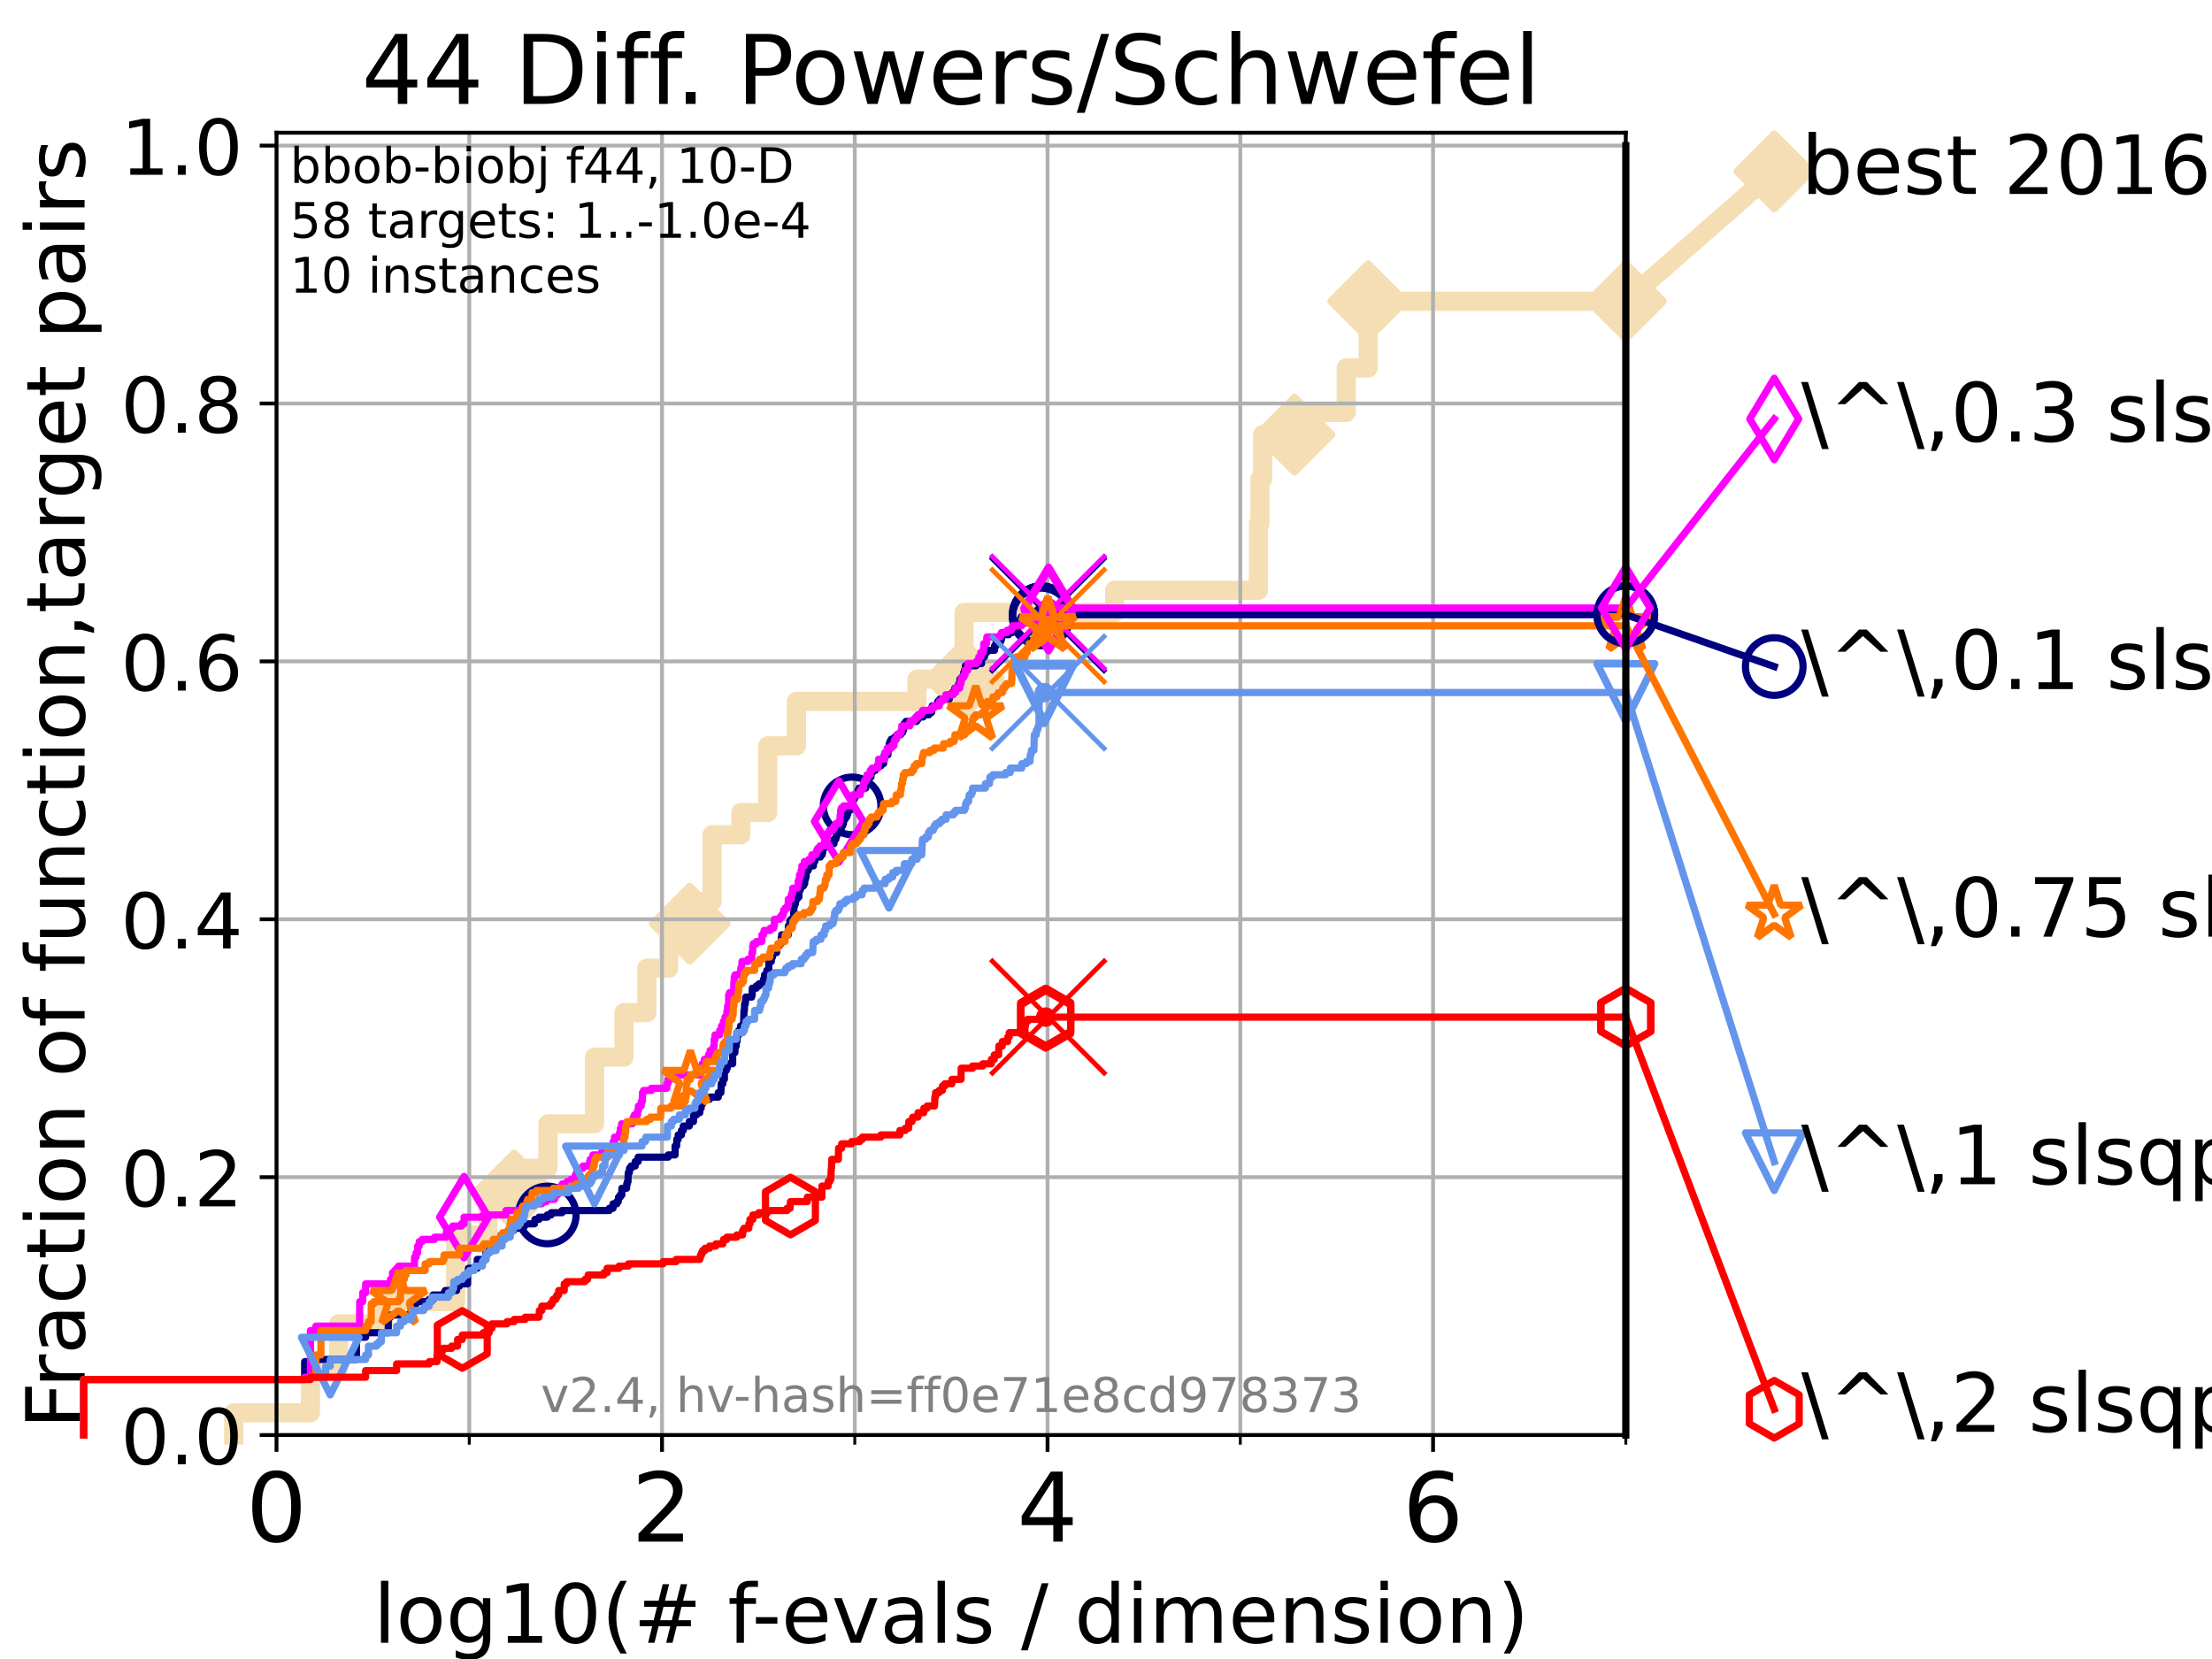 <?xml version="1.0" encoding="utf-8" standalone="no"?>
<!DOCTYPE svg PUBLIC "-//W3C//DTD SVG 1.1//EN"
  "http://www.w3.org/Graphics/SVG/1.1/DTD/svg11.dtd">
<!-- Created with matplotlib (https://matplotlib.org/) -->
<svg height="345.6pt" version="1.1" viewBox="0 0 460.8 345.6" width="460.8pt" xmlns="http://www.w3.org/2000/svg" xmlns:xlink="http://www.w3.org/1999/xlink">
 <defs>
  <style type="text/css">*{stroke-linecap:butt;stroke-linejoin:round;}</style>
 </defs>
 <g id="figure_1">
  <g id="patch_1">
   <path d="M 0 345.6 
L 460.8 345.6 
L 460.8 0 
L 0 0 
z
" style="fill:#ffffff;"/>
  </g>
  <g id="axes_1">
   <g id="patch_2">
    <path d="M 57.6 298.944 
L 338.688 298.944 
L 338.688 27.648 
L 57.6 27.648 
z
" style="fill:#ffffff;"/>
   </g>
   <g id="line2d_1">
    <path d="M 48.692 298.944 
L 48.692 294.313 
L 64.671 294.313 
L 64.671 285.05 
L 70.539 285.05 
L 70.539 275.788 
L 79.939 275.788 
L 79.939 271.157 
L 94.921 271.157 
L 94.921 257.263 
L 101.647 257.263 
L 101.647 248.001 
L 107.111 248.001 
L 107.111 243.37 
L 114.148 243.37 
L 114.148 234.107 
L 123.869 234.107 
L 123.869 220.214 
L 129.991 220.214 
L 129.991 210.951 
L 134.745 210.951 
L 134.745 201.689 
L 139.301 201.689 
L 139.301 192.426 
L 143.679 192.426 
L 143.679 187.795 
L 148.335 187.795 
L 148.335 173.901 
L 154.324 173.901 
L 154.324 169.27 
L 159.927 169.27 
L 159.927 155.377 
L 165.908 155.377 
L 165.908 146.114 
L 191.014 146.114 
L 191.014 141.483 
L 200.829 141.483 
L 200.829 127.589 
L 232.209 127.589 
L 232.209 122.958 
L 262.158 122.958 
L 262.158 109.065 
L 262.46 109.065 
L 262.46 99.802 
L 263.025 99.802 
L 263.025 90.54 
L 269.666 90.54 
L 269.666 85.909 
L 280.439 85.909 
L 280.439 76.646 
L 285.018 76.646 
L 285.018 62.753 
L 338.688 62.753 
" style="fill:none;stroke:#f5deb3;stroke-linecap:square;stroke-width:4;"/>
   </g>
   <g id="line2d_2">
    <defs>
     <path d="M 0 7.778 
L 7.778 0 
L 0 -7.778 
L -7.778 0 
z
" id="m271ccf7199" style="stroke:#f5deb3;stroke-linejoin:miter;stroke-width:1.5;"/>
    </defs>
    <g>
     <use style="fill:#f5deb3;stroke:#f5deb3;stroke-linejoin:miter;stroke-width:1.5;" x="107.111" xlink:href="#m271ccf7199" y="248.001"/>
     <use style="fill:#f5deb3;stroke:#f5deb3;stroke-linejoin:miter;stroke-width:1.5;" x="143.679" xlink:href="#m271ccf7199" y="192.426"/>
     <use style="fill:#f5deb3;stroke:#f5deb3;stroke-linejoin:miter;stroke-width:1.5;" x="200.829" xlink:href="#m271ccf7199" y="141.483"/>
     <use style="fill:#f5deb3;stroke:#f5deb3;stroke-linejoin:miter;stroke-width:1.5;" x="269.666" xlink:href="#m271ccf7199" y="90.54"/>
     <use style="fill:#f5deb3;stroke:#f5deb3;stroke-linejoin:miter;stroke-width:1.5;" x="285.018" xlink:href="#m271ccf7199" y="62.753"/>
     <use style="fill:#f5deb3;stroke:#f5deb3;stroke-linejoin:miter;stroke-width:1.5;" x="338.688" xlink:href="#m271ccf7199" y="62.753"/>
    </g>
   </g>
   <g id="line2d_3">
    <path style="fill:none;stroke:#f5deb3;stroke-linecap:square;stroke-width:4;"/>
    <g/>
   </g>
   <g id="line2d_4">
    <path d="M 338.688 62.753 
L 369.608 35.706 
" style="fill:none;stroke:#f5deb3;stroke-linecap:square;stroke-width:4;"/>
    <g>
     <use style="fill:#f5deb3;stroke:#f5deb3;stroke-linejoin:miter;stroke-width:1.5;" x="338.688" xlink:href="#m271ccf7199" y="62.753"/>
     <use style="fill:#f5deb3;stroke:#f5deb3;stroke-linejoin:miter;stroke-width:1.5;" x="369.608" xlink:href="#m271ccf7199" y="35.706"/>
    </g>
   </g>
   <g id="matplotlib.axis_1">
    <g id="xtick_1">
     <g id="line2d_5">
      <path clip-path="url(#pb74398f769)" d="M 57.6 298.944 
L 57.6 27.648 
" style="fill:none;stroke:#b0b0b0;stroke-linecap:square;stroke-width:0.8;"/>
     </g>
     <g id="line2d_6">
      <defs>
       <path d="M 0 0 
L 0 3.5 
" id="mfe933298f0" style="stroke:#000000;stroke-width:0.8;"/>
      </defs>
      <g>
       <use style="stroke:#000000;stroke-width:0.8;" x="57.6" xlink:href="#mfe933298f0" y="298.944"/>
      </g>
     </g>
     <g id="text_1">
      <!-- 0 -->
      <g transform="translate(51.237 321.141)scale(0.2 -0.2)">
       <defs>
        <path d="M 31.781 66.406 
Q 24.172 66.406 20.328 58.906 
Q 16.5 51.422 16.5 36.375 
Q 16.5 21.391 20.328 13.891 
Q 24.172 6.391 31.781 6.391 
Q 39.453 6.391 43.281 13.891 
Q 47.125 21.391 47.125 36.375 
Q 47.125 51.422 43.281 58.906 
Q 39.453 66.406 31.781 66.406 
z
M 31.781 74.219 
Q 44.047 74.219 50.516 64.516 
Q 56.984 54.828 56.984 36.375 
Q 56.984 17.969 50.516 8.266 
Q 44.047 -1.422 31.781 -1.422 
Q 19.531 -1.422 13.062 8.266 
Q 6.594 17.969 6.594 36.375 
Q 6.594 54.828 13.062 64.516 
Q 19.531 74.219 31.781 74.219 
z
" id="DejaVuSans-48"/>
       </defs>
       <use xlink:href="#DejaVuSans-48"/>
      </g>
     </g>
    </g>
    <g id="xtick_2">
     <g id="line2d_7">
      <path clip-path="url(#pb74398f769)" d="M 137.911 298.944 
L 137.911 27.648 
" style="fill:none;stroke:#b0b0b0;stroke-linecap:square;stroke-width:0.8;"/>
     </g>
     <g id="line2d_8">
      <g>
       <use style="stroke:#000000;stroke-width:0.8;" x="137.911" xlink:href="#mfe933298f0" y="298.944"/>
      </g>
     </g>
     <g id="text_2">
      <!-- 2 -->
      <g transform="translate(131.548 321.141)scale(0.2 -0.2)">
       <defs>
        <path d="M 19.188 8.297 
L 53.609 8.297 
L 53.609 0 
L 7.328 0 
L 7.328 8.297 
Q 12.938 14.109 22.625 23.891 
Q 32.328 33.688 34.812 36.531 
Q 39.547 41.844 41.422 45.531 
Q 43.312 49.219 43.312 52.781 
Q 43.312 58.594 39.234 62.25 
Q 35.156 65.922 28.609 65.922 
Q 23.969 65.922 18.812 64.312 
Q 13.672 62.703 7.812 59.422 
L 7.812 69.391 
Q 13.766 71.781 18.938 73 
Q 24.125 74.219 28.422 74.219 
Q 39.75 74.219 46.484 68.547 
Q 53.219 62.891 53.219 53.422 
Q 53.219 48.922 51.531 44.891 
Q 49.859 40.875 45.406 35.406 
Q 44.188 33.984 37.641 27.219 
Q 31.109 20.453 19.188 8.297 
z
" id="DejaVuSans-50"/>
       </defs>
       <use xlink:href="#DejaVuSans-50"/>
      </g>
     </g>
    </g>
    <g id="xtick_3">
     <g id="line2d_9">
      <path clip-path="url(#pb74398f769)" d="M 218.222 298.944 
L 218.222 27.648 
" style="fill:none;stroke:#b0b0b0;stroke-linecap:square;stroke-width:0.8;"/>
     </g>
     <g id="line2d_10">
      <g>
       <use style="stroke:#000000;stroke-width:0.8;" x="218.222" xlink:href="#mfe933298f0" y="298.944"/>
      </g>
     </g>
     <g id="text_3">
      <!-- 4 -->
      <g transform="translate(211.859 321.141)scale(0.2 -0.2)">
       <defs>
        <path d="M 37.797 64.312 
L 12.891 25.391 
L 37.797 25.391 
z
M 35.203 72.906 
L 47.609 72.906 
L 47.609 25.391 
L 58.016 25.391 
L 58.016 17.188 
L 47.609 17.188 
L 47.609 0 
L 37.797 0 
L 37.797 17.188 
L 4.891 17.188 
L 4.891 26.703 
z
" id="DejaVuSans-52"/>
       </defs>
       <use xlink:href="#DejaVuSans-52"/>
      </g>
     </g>
    </g>
    <g id="xtick_4">
     <g id="line2d_11">
      <path clip-path="url(#pb74398f769)" d="M 298.533 298.944 
L 298.533 27.648 
" style="fill:none;stroke:#b0b0b0;stroke-linecap:square;stroke-width:0.8;"/>
     </g>
     <g id="line2d_12">
      <g>
       <use style="stroke:#000000;stroke-width:0.8;" x="298.533" xlink:href="#mfe933298f0" y="298.944"/>
      </g>
     </g>
     <g id="text_4">
      <!-- 6 -->
      <g transform="translate(292.17 321.141)scale(0.2 -0.2)">
       <defs>
        <path d="M 33.016 40.375 
Q 26.375 40.375 22.484 35.828 
Q 18.609 31.297 18.609 23.391 
Q 18.609 15.531 22.484 10.953 
Q 26.375 6.391 33.016 6.391 
Q 39.656 6.391 43.531 10.953 
Q 47.406 15.531 47.406 23.391 
Q 47.406 31.297 43.531 35.828 
Q 39.656 40.375 33.016 40.375 
z
M 52.594 71.297 
L 52.594 62.312 
Q 48.875 64.062 45.094 64.984 
Q 41.312 65.922 37.594 65.922 
Q 27.828 65.922 22.672 59.328 
Q 17.531 52.734 16.797 39.406 
Q 19.672 43.656 24.016 45.922 
Q 28.375 48.188 33.594 48.188 
Q 44.578 48.188 50.953 41.516 
Q 57.328 34.859 57.328 23.391 
Q 57.328 12.156 50.688 5.359 
Q 44.047 -1.422 33.016 -1.422 
Q 20.359 -1.422 13.672 8.266 
Q 6.984 17.969 6.984 36.375 
Q 6.984 53.656 15.188 63.938 
Q 23.391 74.219 37.203 74.219 
Q 40.922 74.219 44.703 73.484 
Q 48.484 72.75 52.594 71.297 
z
" id="DejaVuSans-54"/>
       </defs>
       <use xlink:href="#DejaVuSans-54"/>
      </g>
     </g>
    </g>
    <g id="xtick_5">
     <g id="line2d_13">
      <path clip-path="url(#pb74398f769)" d="M 97.755 298.944 
L 97.755 27.648 
" style="fill:none;stroke:#b0b0b0;stroke-linecap:square;stroke-width:0.8;"/>
     </g>
     <g id="line2d_14">
      <defs>
       <path d="M 0 0 
L 0 2 
" id="md34bc70882" style="stroke:#000000;stroke-width:0.6;"/>
      </defs>
      <g>
       <use style="stroke:#000000;stroke-width:0.6;" x="97.755" xlink:href="#md34bc70882" y="298.944"/>
      </g>
     </g>
    </g>
    <g id="xtick_6">
     <g id="line2d_15">
      <path clip-path="url(#pb74398f769)" d="M 178.066 298.944 
L 178.066 27.648 
" style="fill:none;stroke:#b0b0b0;stroke-linecap:square;stroke-width:0.8;"/>
     </g>
     <g id="line2d_16">
      <g>
       <use style="stroke:#000000;stroke-width:0.6;" x="178.066" xlink:href="#md34bc70882" y="298.944"/>
      </g>
     </g>
    </g>
    <g id="xtick_7">
     <g id="line2d_17">
      <path clip-path="url(#pb74398f769)" d="M 258.377 298.944 
L 258.377 27.648 
" style="fill:none;stroke:#b0b0b0;stroke-linecap:square;stroke-width:0.8;"/>
     </g>
     <g id="line2d_18">
      <g>
       <use style="stroke:#000000;stroke-width:0.6;" x="258.377" xlink:href="#md34bc70882" y="298.944"/>
      </g>
     </g>
    </g>
    <g id="xtick_8">
     <g id="line2d_19">
      <path clip-path="url(#pb74398f769)" d="M 338.688 298.944 
L 338.688 27.648 
" style="fill:none;stroke:#b0b0b0;stroke-linecap:square;stroke-width:0.8;"/>
     </g>
     <g id="line2d_20">
      <g>
       <use style="stroke:#000000;stroke-width:0.6;" x="338.688" xlink:href="#md34bc70882" y="298.944"/>
      </g>
     </g>
    </g>
    <g id="text_5">
     <!-- log10(# f-evals / dimension) -->
     <g transform="translate(77.764 342.218)scale(0.17 -0.17)">
      <defs>
       <path d="M 9.422 75.984 
L 18.406 75.984 
L 18.406 0 
L 9.422 0 
z
" id="DejaVuSans-108"/>
       <path d="M 30.609 48.391 
Q 23.391 48.391 19.188 42.75 
Q 14.984 37.109 14.984 27.297 
Q 14.984 17.484 19.156 11.844 
Q 23.344 6.203 30.609 6.203 
Q 37.797 6.203 41.984 11.859 
Q 46.188 17.531 46.188 27.297 
Q 46.188 37.016 41.984 42.703 
Q 37.797 48.391 30.609 48.391 
z
M 30.609 56 
Q 42.328 56 49.016 48.375 
Q 55.719 40.766 55.719 27.297 
Q 55.719 13.875 49.016 6.219 
Q 42.328 -1.422 30.609 -1.422 
Q 18.844 -1.422 12.172 6.219 
Q 5.516 13.875 5.516 27.297 
Q 5.516 40.766 12.172 48.375 
Q 18.844 56 30.609 56 
z
" id="DejaVuSans-111"/>
       <path d="M 45.406 27.984 
Q 45.406 37.75 41.375 43.109 
Q 37.359 48.484 30.078 48.484 
Q 22.859 48.484 18.828 43.109 
Q 14.797 37.75 14.797 27.984 
Q 14.797 18.266 18.828 12.891 
Q 22.859 7.516 30.078 7.516 
Q 37.359 7.516 41.375 12.891 
Q 45.406 18.266 45.406 27.984 
z
M 54.391 6.781 
Q 54.391 -7.172 48.188 -13.984 
Q 42 -20.797 29.203 -20.797 
Q 24.469 -20.797 20.266 -20.094 
Q 16.062 -19.391 12.109 -17.922 
L 12.109 -9.188 
Q 16.062 -11.328 19.922 -12.344 
Q 23.781 -13.375 27.781 -13.375 
Q 36.625 -13.375 41.016 -8.766 
Q 45.406 -4.156 45.406 5.172 
L 45.406 9.625 
Q 42.625 4.781 38.281 2.391 
Q 33.938 0 27.875 0 
Q 17.828 0 11.672 7.656 
Q 5.516 15.328 5.516 27.984 
Q 5.516 40.672 11.672 48.328 
Q 17.828 56 27.875 56 
Q 33.938 56 38.281 53.609 
Q 42.625 51.219 45.406 46.391 
L 45.406 54.688 
L 54.391 54.688 
z
" id="DejaVuSans-103"/>
       <path d="M 12.406 8.297 
L 28.516 8.297 
L 28.516 63.922 
L 10.984 60.406 
L 10.984 69.391 
L 28.422 72.906 
L 38.281 72.906 
L 38.281 8.297 
L 54.391 8.297 
L 54.391 0 
L 12.406 0 
z
" id="DejaVuSans-49"/>
       <path d="M 31 75.875 
Q 24.469 64.656 21.281 53.656 
Q 18.109 42.672 18.109 31.391 
Q 18.109 20.125 21.312 9.062 
Q 24.516 -2 31 -13.188 
L 23.188 -13.188 
Q 15.875 -1.703 12.234 9.375 
Q 8.594 20.453 8.594 31.391 
Q 8.594 42.281 12.203 53.312 
Q 15.828 64.359 23.188 75.875 
z
" id="DejaVuSans-40"/>
       <path d="M 51.125 44 
L 36.922 44 
L 32.812 27.688 
L 47.125 27.688 
z
M 43.797 71.781 
L 38.719 51.516 
L 52.984 51.516 
L 58.109 71.781 
L 65.922 71.781 
L 60.891 51.516 
L 76.125 51.516 
L 76.125 44 
L 58.984 44 
L 54.984 27.688 
L 70.516 27.688 
L 70.516 20.219 
L 53.078 20.219 
L 48 0 
L 40.188 0 
L 45.219 20.219 
L 30.906 20.219 
L 25.875 0 
L 18.016 0 
L 23.094 20.219 
L 7.719 20.219 
L 7.719 27.688 
L 24.906 27.688 
L 29 44 
L 13.281 44 
L 13.281 51.516 
L 30.906 51.516 
L 35.891 71.781 
z
" id="DejaVuSans-35"/>
       <path id="DejaVuSans-32"/>
       <path d="M 37.109 75.984 
L 37.109 68.5 
L 28.516 68.5 
Q 23.688 68.5 21.797 66.547 
Q 19.922 64.594 19.922 59.516 
L 19.922 54.688 
L 34.719 54.688 
L 34.719 47.703 
L 19.922 47.703 
L 19.922 0 
L 10.891 0 
L 10.891 47.703 
L 2.297 47.703 
L 2.297 54.688 
L 10.891 54.688 
L 10.891 58.5 
Q 10.891 67.625 15.141 71.797 
Q 19.391 75.984 28.609 75.984 
z
" id="DejaVuSans-102"/>
       <path d="M 4.891 31.391 
L 31.203 31.391 
L 31.203 23.391 
L 4.891 23.391 
z
" id="DejaVuSans-45"/>
       <path d="M 56.203 29.594 
L 56.203 25.203 
L 14.891 25.203 
Q 15.484 15.922 20.484 11.062 
Q 25.484 6.203 34.422 6.203 
Q 39.594 6.203 44.453 7.469 
Q 49.312 8.734 54.109 11.281 
L 54.109 2.781 
Q 49.266 0.734 44.188 -0.344 
Q 39.109 -1.422 33.891 -1.422 
Q 20.797 -1.422 13.156 6.188 
Q 5.516 13.812 5.516 26.812 
Q 5.516 40.234 12.766 48.109 
Q 20.016 56 32.328 56 
Q 43.359 56 49.781 48.891 
Q 56.203 41.797 56.203 29.594 
z
M 47.219 32.234 
Q 47.125 39.594 43.094 43.984 
Q 39.062 48.391 32.422 48.391 
Q 24.906 48.391 20.391 44.141 
Q 15.875 39.891 15.188 32.172 
z
" id="DejaVuSans-101"/>
       <path d="M 2.984 54.688 
L 12.5 54.688 
L 29.594 8.797 
L 46.688 54.688 
L 56.203 54.688 
L 35.688 0 
L 23.484 0 
z
" id="DejaVuSans-118"/>
       <path d="M 34.281 27.484 
Q 23.391 27.484 19.188 25 
Q 14.984 22.516 14.984 16.5 
Q 14.984 11.719 18.141 8.906 
Q 21.297 6.109 26.703 6.109 
Q 34.188 6.109 38.703 11.406 
Q 43.219 16.703 43.219 25.484 
L 43.219 27.484 
z
M 52.203 31.203 
L 52.203 0 
L 43.219 0 
L 43.219 8.297 
Q 40.141 3.328 35.547 0.953 
Q 30.953 -1.422 24.312 -1.422 
Q 15.922 -1.422 10.953 3.297 
Q 6 8.016 6 15.922 
Q 6 25.141 12.172 29.828 
Q 18.359 34.516 30.609 34.516 
L 43.219 34.516 
L 43.219 35.406 
Q 43.219 41.609 39.141 45 
Q 35.062 48.391 27.688 48.391 
Q 23 48.391 18.547 47.266 
Q 14.109 46.141 10.016 43.891 
L 10.016 52.203 
Q 14.938 54.109 19.578 55.047 
Q 24.219 56 28.609 56 
Q 40.484 56 46.344 49.844 
Q 52.203 43.703 52.203 31.203 
z
" id="DejaVuSans-97"/>
       <path d="M 44.281 53.078 
L 44.281 44.578 
Q 40.484 46.531 36.375 47.5 
Q 32.281 48.484 27.875 48.484 
Q 21.188 48.484 17.844 46.438 
Q 14.5 44.391 14.5 40.281 
Q 14.5 37.156 16.891 35.375 
Q 19.281 33.594 26.516 31.984 
L 29.594 31.297 
Q 39.156 29.25 43.188 25.516 
Q 47.219 21.781 47.219 15.094 
Q 47.219 7.469 41.188 3.016 
Q 35.156 -1.422 24.609 -1.422 
Q 20.219 -1.422 15.453 -0.562 
Q 10.688 0.297 5.422 2 
L 5.422 11.281 
Q 10.406 8.688 15.234 7.391 
Q 20.062 6.109 24.812 6.109 
Q 31.156 6.109 34.562 8.281 
Q 37.984 10.453 37.984 14.406 
Q 37.984 18.062 35.516 20.016 
Q 33.062 21.969 24.703 23.781 
L 21.578 24.516 
Q 13.234 26.266 9.516 29.906 
Q 5.812 33.547 5.812 39.891 
Q 5.812 47.609 11.281 51.797 
Q 16.75 56 26.812 56 
Q 31.781 56 36.172 55.266 
Q 40.578 54.547 44.281 53.078 
z
" id="DejaVuSans-115"/>
       <path d="M 25.391 72.906 
L 33.688 72.906 
L 8.297 -9.281 
L 0 -9.281 
z
" id="DejaVuSans-47"/>
       <path d="M 45.406 46.391 
L 45.406 75.984 
L 54.391 75.984 
L 54.391 0 
L 45.406 0 
L 45.406 8.203 
Q 42.578 3.328 38.25 0.953 
Q 33.938 -1.422 27.875 -1.422 
Q 17.969 -1.422 11.734 6.484 
Q 5.516 14.406 5.516 27.297 
Q 5.516 40.188 11.734 48.094 
Q 17.969 56 27.875 56 
Q 33.938 56 38.25 53.625 
Q 42.578 51.266 45.406 46.391 
z
M 14.797 27.297 
Q 14.797 17.391 18.875 11.75 
Q 22.953 6.109 30.078 6.109 
Q 37.203 6.109 41.297 11.75 
Q 45.406 17.391 45.406 27.297 
Q 45.406 37.203 41.297 42.844 
Q 37.203 48.484 30.078 48.484 
Q 22.953 48.484 18.875 42.844 
Q 14.797 37.203 14.797 27.297 
z
" id="DejaVuSans-100"/>
       <path d="M 9.422 54.688 
L 18.406 54.688 
L 18.406 0 
L 9.422 0 
z
M 9.422 75.984 
L 18.406 75.984 
L 18.406 64.594 
L 9.422 64.594 
z
" id="DejaVuSans-105"/>
       <path d="M 52 44.188 
Q 55.375 50.25 60.062 53.125 
Q 64.75 56 71.094 56 
Q 79.641 56 84.281 50.016 
Q 88.922 44.047 88.922 33.016 
L 88.922 0 
L 79.891 0 
L 79.891 32.719 
Q 79.891 40.578 77.094 44.375 
Q 74.312 48.188 68.609 48.188 
Q 61.625 48.188 57.562 43.547 
Q 53.516 38.922 53.516 30.906 
L 53.516 0 
L 44.484 0 
L 44.484 32.719 
Q 44.484 40.625 41.703 44.406 
Q 38.922 48.188 33.109 48.188 
Q 26.219 48.188 22.156 43.531 
Q 18.109 38.875 18.109 30.906 
L 18.109 0 
L 9.078 0 
L 9.078 54.688 
L 18.109 54.688 
L 18.109 46.188 
Q 21.188 51.219 25.484 53.609 
Q 29.781 56 35.688 56 
Q 41.656 56 45.828 52.969 
Q 50 49.953 52 44.188 
z
" id="DejaVuSans-109"/>
       <path d="M 54.891 33.016 
L 54.891 0 
L 45.906 0 
L 45.906 32.719 
Q 45.906 40.484 42.875 44.328 
Q 39.844 48.188 33.797 48.188 
Q 26.516 48.188 22.312 43.547 
Q 18.109 38.922 18.109 30.906 
L 18.109 0 
L 9.078 0 
L 9.078 54.688 
L 18.109 54.688 
L 18.109 46.188 
Q 21.344 51.125 25.703 53.562 
Q 30.078 56 35.797 56 
Q 45.219 56 50.047 50.172 
Q 54.891 44.344 54.891 33.016 
z
" id="DejaVuSans-110"/>
       <path d="M 8.016 75.875 
L 15.828 75.875 
Q 23.141 64.359 26.781 53.312 
Q 30.422 42.281 30.422 31.391 
Q 30.422 20.453 26.781 9.375 
Q 23.141 -1.703 15.828 -13.188 
L 8.016 -13.188 
Q 14.5 -2 17.703 9.062 
Q 20.906 20.125 20.906 31.391 
Q 20.906 42.672 17.703 53.656 
Q 14.5 64.656 8.016 75.875 
z
" id="DejaVuSans-41"/>
      </defs>
      <use xlink:href="#DejaVuSans-108"/>
      <use x="27.783" xlink:href="#DejaVuSans-111"/>
      <use x="88.965" xlink:href="#DejaVuSans-103"/>
      <use x="152.441" xlink:href="#DejaVuSans-49"/>
      <use x="216.064" xlink:href="#DejaVuSans-48"/>
      <use x="279.688" xlink:href="#DejaVuSans-40"/>
      <use x="318.701" xlink:href="#DejaVuSans-35"/>
      <use x="402.49" xlink:href="#DejaVuSans-32"/>
      <use x="434.277" xlink:href="#DejaVuSans-102"/>
      <use x="463.982" xlink:href="#DejaVuSans-45"/>
      <use x="500.066" xlink:href="#DejaVuSans-101"/>
      <use x="561.59" xlink:href="#DejaVuSans-118"/>
      <use x="620.77" xlink:href="#DejaVuSans-97"/>
      <use x="682.049" xlink:href="#DejaVuSans-108"/>
      <use x="709.832" xlink:href="#DejaVuSans-115"/>
      <use x="761.932" xlink:href="#DejaVuSans-32"/>
      <use x="793.719" xlink:href="#DejaVuSans-47"/>
      <use x="827.41" xlink:href="#DejaVuSans-32"/>
      <use x="859.197" xlink:href="#DejaVuSans-100"/>
      <use x="922.674" xlink:href="#DejaVuSans-105"/>
      <use x="950.457" xlink:href="#DejaVuSans-109"/>
      <use x="1047.869" xlink:href="#DejaVuSans-101"/>
      <use x="1109.393" xlink:href="#DejaVuSans-110"/>
      <use x="1172.771" xlink:href="#DejaVuSans-115"/>
      <use x="1224.871" xlink:href="#DejaVuSans-105"/>
      <use x="1252.654" xlink:href="#DejaVuSans-111"/>
      <use x="1313.836" xlink:href="#DejaVuSans-110"/>
      <use x="1377.215" xlink:href="#DejaVuSans-41"/>
     </g>
    </g>
   </g>
   <g id="matplotlib.axis_2">
    <g id="ytick_1">
     <g id="line2d_21">
      <path clip-path="url(#pb74398f769)" d="M 57.6 298.944 
L 338.688 298.944 
" style="fill:none;stroke:#b0b0b0;stroke-linecap:square;stroke-width:0.8;"/>
     </g>
     <g id="line2d_22">
      <defs>
       <path d="M 0 0 
L -3.5 0 
" id="mb78d5b1fb4" style="stroke:#000000;stroke-width:0.8;"/>
      </defs>
      <g>
       <use style="stroke:#000000;stroke-width:0.8;" x="57.6" xlink:href="#mb78d5b1fb4" y="298.944"/>
      </g>
     </g>
     <g id="text_6">
      <!-- 0.0 -->
      <g transform="translate(25.155 305.023)scale(0.16 -0.16)">
       <defs>
        <path d="M 10.688 12.406 
L 21 12.406 
L 21 0 
L 10.688 0 
z
" id="DejaVuSans-46"/>
       </defs>
       <use xlink:href="#DejaVuSans-48"/>
       <use x="63.623" xlink:href="#DejaVuSans-46"/>
       <use x="95.41" xlink:href="#DejaVuSans-48"/>
      </g>
     </g>
    </g>
    <g id="ytick_2">
     <g id="line2d_23">
      <path clip-path="url(#pb74398f769)" d="M 57.6 245.222 
L 338.688 245.222 
" style="fill:none;stroke:#b0b0b0;stroke-linecap:square;stroke-width:0.8;"/>
     </g>
     <g id="line2d_24">
      <g>
       <use style="stroke:#000000;stroke-width:0.8;" x="57.6" xlink:href="#mb78d5b1fb4" y="245.222"/>
      </g>
     </g>
     <g id="text_7">
      <!-- 0.2 -->
      <g transform="translate(25.155 251.301)scale(0.16 -0.16)">
       <use xlink:href="#DejaVuSans-48"/>
       <use x="63.623" xlink:href="#DejaVuSans-46"/>
       <use x="95.41" xlink:href="#DejaVuSans-50"/>
      </g>
     </g>
    </g>
    <g id="ytick_3">
     <g id="line2d_25">
      <path clip-path="url(#pb74398f769)" d="M 57.6 191.5 
L 338.688 191.5 
" style="fill:none;stroke:#b0b0b0;stroke-linecap:square;stroke-width:0.8;"/>
     </g>
     <g id="line2d_26">
      <g>
       <use style="stroke:#000000;stroke-width:0.8;" x="57.6" xlink:href="#mb78d5b1fb4" y="191.5"/>
      </g>
     </g>
     <g id="text_8">
      <!-- 0.4 -->
      <g transform="translate(25.155 197.579)scale(0.16 -0.16)">
       <use xlink:href="#DejaVuSans-48"/>
       <use x="63.623" xlink:href="#DejaVuSans-46"/>
       <use x="95.41" xlink:href="#DejaVuSans-52"/>
      </g>
     </g>
    </g>
    <g id="ytick_4">
     <g id="line2d_27">
      <path clip-path="url(#pb74398f769)" d="M 57.6 137.778 
L 338.688 137.778 
" style="fill:none;stroke:#b0b0b0;stroke-linecap:square;stroke-width:0.8;"/>
     </g>
     <g id="line2d_28">
      <g>
       <use style="stroke:#000000;stroke-width:0.8;" x="57.6" xlink:href="#mb78d5b1fb4" y="137.778"/>
      </g>
     </g>
     <g id="text_9">
      <!-- 0.6 -->
      <g transform="translate(25.155 143.857)scale(0.16 -0.16)">
       <use xlink:href="#DejaVuSans-48"/>
       <use x="63.623" xlink:href="#DejaVuSans-46"/>
       <use x="95.41" xlink:href="#DejaVuSans-54"/>
      </g>
     </g>
    </g>
    <g id="ytick_5">
     <g id="line2d_29">
      <path clip-path="url(#pb74398f769)" d="M 57.6 84.056 
L 338.688 84.056 
" style="fill:none;stroke:#b0b0b0;stroke-linecap:square;stroke-width:0.8;"/>
     </g>
     <g id="line2d_30">
      <g>
       <use style="stroke:#000000;stroke-width:0.8;" x="57.6" xlink:href="#mb78d5b1fb4" y="84.056"/>
      </g>
     </g>
     <g id="text_10">
      <!-- 0.8 -->
      <g transform="translate(25.155 90.135)scale(0.16 -0.16)">
       <defs>
        <path d="M 31.781 34.625 
Q 24.75 34.625 20.719 30.859 
Q 16.703 27.094 16.703 20.516 
Q 16.703 13.922 20.719 10.156 
Q 24.75 6.391 31.781 6.391 
Q 38.812 6.391 42.859 10.172 
Q 46.922 13.969 46.922 20.516 
Q 46.922 27.094 42.891 30.859 
Q 38.875 34.625 31.781 34.625 
z
M 21.922 38.812 
Q 15.578 40.375 12.031 44.719 
Q 8.5 49.078 8.5 55.328 
Q 8.5 64.062 14.719 69.141 
Q 20.953 74.219 31.781 74.219 
Q 42.672 74.219 48.875 69.141 
Q 55.078 64.062 55.078 55.328 
Q 55.078 49.078 51.531 44.719 
Q 48 40.375 41.703 38.812 
Q 48.828 37.156 52.797 32.312 
Q 56.781 27.484 56.781 20.516 
Q 56.781 9.906 50.312 4.234 
Q 43.844 -1.422 31.781 -1.422 
Q 19.734 -1.422 13.25 4.234 
Q 6.781 9.906 6.781 20.516 
Q 6.781 27.484 10.781 32.312 
Q 14.797 37.156 21.922 38.812 
z
M 18.312 54.391 
Q 18.312 48.734 21.844 45.562 
Q 25.391 42.391 31.781 42.391 
Q 38.141 42.391 41.719 45.562 
Q 45.312 48.734 45.312 54.391 
Q 45.312 60.062 41.719 63.234 
Q 38.141 66.406 31.781 66.406 
Q 25.391 66.406 21.844 63.234 
Q 18.312 60.062 18.312 54.391 
z
" id="DejaVuSans-56"/>
       </defs>
       <use xlink:href="#DejaVuSans-48"/>
       <use x="63.623" xlink:href="#DejaVuSans-46"/>
       <use x="95.41" xlink:href="#DejaVuSans-56"/>
      </g>
     </g>
    </g>
    <g id="ytick_6">
     <g id="line2d_31">
      <path clip-path="url(#pb74398f769)" d="M 57.6 30.334 
L 338.688 30.334 
" style="fill:none;stroke:#b0b0b0;stroke-linecap:square;stroke-width:0.8;"/>
     </g>
     <g id="line2d_32">
      <g>
       <use style="stroke:#000000;stroke-width:0.8;" x="57.6" xlink:href="#mb78d5b1fb4" y="30.334"/>
      </g>
     </g>
     <g id="text_11">
      <!-- 1.0 -->
      <g transform="translate(25.155 36.413)scale(0.16 -0.16)">
       <use xlink:href="#DejaVuSans-49"/>
       <use x="63.623" xlink:href="#DejaVuSans-46"/>
       <use x="95.41" xlink:href="#DejaVuSans-48"/>
      </g>
     </g>
    </g>
    <g id="text_12">
     <!-- Fraction of function,target pairs -->
     <g transform="translate(17.62 297.681)rotate(-90)scale(0.17 -0.17)">
      <defs>
       <path d="M 9.812 72.906 
L 51.703 72.906 
L 51.703 64.594 
L 19.672 64.594 
L 19.672 43.109 
L 48.578 43.109 
L 48.578 34.812 
L 19.672 34.812 
L 19.672 0 
L 9.812 0 
z
" id="DejaVuSans-70"/>
       <path d="M 41.109 46.297 
Q 39.594 47.172 37.812 47.578 
Q 36.031 48 33.891 48 
Q 26.266 48 22.188 43.047 
Q 18.109 38.094 18.109 28.812 
L 18.109 0 
L 9.078 0 
L 9.078 54.688 
L 18.109 54.688 
L 18.109 46.188 
Q 20.953 51.172 25.484 53.578 
Q 30.031 56 36.531 56 
Q 37.453 56 38.578 55.875 
Q 39.703 55.766 41.062 55.516 
z
" id="DejaVuSans-114"/>
       <path d="M 48.781 52.594 
L 48.781 44.188 
Q 44.969 46.297 41.141 47.344 
Q 37.312 48.391 33.406 48.391 
Q 24.656 48.391 19.812 42.844 
Q 14.984 37.312 14.984 27.297 
Q 14.984 17.281 19.812 11.734 
Q 24.656 6.203 33.406 6.203 
Q 37.312 6.203 41.141 7.25 
Q 44.969 8.297 48.781 10.406 
L 48.781 2.094 
Q 45.016 0.344 40.984 -0.531 
Q 36.969 -1.422 32.422 -1.422 
Q 20.062 -1.422 12.781 6.344 
Q 5.516 14.109 5.516 27.297 
Q 5.516 40.672 12.859 48.328 
Q 20.219 56 33.016 56 
Q 37.156 56 41.109 55.141 
Q 45.062 54.297 48.781 52.594 
z
" id="DejaVuSans-99"/>
       <path d="M 18.312 70.219 
L 18.312 54.688 
L 36.812 54.688 
L 36.812 47.703 
L 18.312 47.703 
L 18.312 18.016 
Q 18.312 11.328 20.141 9.422 
Q 21.969 7.516 27.594 7.516 
L 36.812 7.516 
L 36.812 0 
L 27.594 0 
Q 17.188 0 13.234 3.875 
Q 9.281 7.766 9.281 18.016 
L 9.281 47.703 
L 2.688 47.703 
L 2.688 54.688 
L 9.281 54.688 
L 9.281 70.219 
z
" id="DejaVuSans-116"/>
       <path d="M 8.5 21.578 
L 8.5 54.688 
L 17.484 54.688 
L 17.484 21.922 
Q 17.484 14.156 20.5 10.266 
Q 23.531 6.391 29.594 6.391 
Q 36.859 6.391 41.078 11.031 
Q 45.312 15.672 45.312 23.688 
L 45.312 54.688 
L 54.297 54.688 
L 54.297 0 
L 45.312 0 
L 45.312 8.406 
Q 42.047 3.422 37.719 1 
Q 33.406 -1.422 27.688 -1.422 
Q 18.266 -1.422 13.375 4.438 
Q 8.5 10.297 8.5 21.578 
z
M 31.109 56 
z
" id="DejaVuSans-117"/>
       <path d="M 11.719 12.406 
L 22.016 12.406 
L 22.016 4 
L 14.016 -11.625 
L 7.719 -11.625 
L 11.719 4 
z
" id="DejaVuSans-44"/>
       <path d="M 18.109 8.203 
L 18.109 -20.797 
L 9.078 -20.797 
L 9.078 54.688 
L 18.109 54.688 
L 18.109 46.391 
Q 20.953 51.266 25.266 53.625 
Q 29.594 56 35.594 56 
Q 45.562 56 51.781 48.094 
Q 58.016 40.188 58.016 27.297 
Q 58.016 14.406 51.781 6.484 
Q 45.562 -1.422 35.594 -1.422 
Q 29.594 -1.422 25.266 0.953 
Q 20.953 3.328 18.109 8.203 
z
M 48.688 27.297 
Q 48.688 37.203 44.609 42.844 
Q 40.531 48.484 33.406 48.484 
Q 26.266 48.484 22.188 42.844 
Q 18.109 37.203 18.109 27.297 
Q 18.109 17.391 22.188 11.75 
Q 26.266 6.109 33.406 6.109 
Q 40.531 6.109 44.609 11.75 
Q 48.688 17.391 48.688 27.297 
z
" id="DejaVuSans-112"/>
      </defs>
      <use xlink:href="#DejaVuSans-70"/>
      <use x="50.27" xlink:href="#DejaVuSans-114"/>
      <use x="91.383" xlink:href="#DejaVuSans-97"/>
      <use x="152.662" xlink:href="#DejaVuSans-99"/>
      <use x="207.643" xlink:href="#DejaVuSans-116"/>
      <use x="246.852" xlink:href="#DejaVuSans-105"/>
      <use x="274.635" xlink:href="#DejaVuSans-111"/>
      <use x="335.816" xlink:href="#DejaVuSans-110"/>
      <use x="399.195" xlink:href="#DejaVuSans-32"/>
      <use x="430.982" xlink:href="#DejaVuSans-111"/>
      <use x="492.164" xlink:href="#DejaVuSans-102"/>
      <use x="527.369" xlink:href="#DejaVuSans-32"/>
      <use x="559.156" xlink:href="#DejaVuSans-102"/>
      <use x="594.361" xlink:href="#DejaVuSans-117"/>
      <use x="657.74" xlink:href="#DejaVuSans-110"/>
      <use x="721.119" xlink:href="#DejaVuSans-99"/>
      <use x="776.1" xlink:href="#DejaVuSans-116"/>
      <use x="815.309" xlink:href="#DejaVuSans-105"/>
      <use x="843.092" xlink:href="#DejaVuSans-111"/>
      <use x="904.273" xlink:href="#DejaVuSans-110"/>
      <use x="967.652" xlink:href="#DejaVuSans-44"/>
      <use x="999.439" xlink:href="#DejaVuSans-116"/>
      <use x="1038.648" xlink:href="#DejaVuSans-97"/>
      <use x="1099.928" xlink:href="#DejaVuSans-114"/>
      <use x="1139.291" xlink:href="#DejaVuSans-103"/>
      <use x="1202.768" xlink:href="#DejaVuSans-101"/>
      <use x="1264.291" xlink:href="#DejaVuSans-116"/>
      <use x="1303.5" xlink:href="#DejaVuSans-32"/>
      <use x="1335.287" xlink:href="#DejaVuSans-112"/>
      <use x="1398.764" xlink:href="#DejaVuSans-97"/>
      <use x="1460.043" xlink:href="#DejaVuSans-105"/>
      <use x="1487.826" xlink:href="#DejaVuSans-114"/>
      <use x="1528.939" xlink:href="#DejaVuSans-115"/>
     </g>
    </g>
   </g>
   <g id="line2d_33">
    <defs>
     <path d="M 0 1.5 
C 0.398 1.5 0.779 1.342 1.061 1.061 
C 1.342 0.779 1.5 0.398 1.5 0 
C 1.5 -0.398 1.342 -0.779 1.061 -1.061 
C 0.779 -1.342 0.398 -1.5 0 -1.5 
C -0.398 -1.5 -0.779 -1.342 -1.061 -1.061 
C -1.342 -0.779 -1.5 -0.398 -1.5 0 
C -1.5 0.398 -1.342 0.779 -1.061 1.061 
C -0.779 1.342 -0.398 1.5 0 1.5 
z
" id="m5703ffbfc5" style="stroke:#f5deb3;"/>
    </defs>
    <g>
     <use style="fill:#f5deb3;stroke:#f5deb3;" x="285.018" xlink:href="#m5703ffbfc5" y="62.753"/>
     <use style="fill:#f5deb3;stroke:#f5deb3;" x="285.018" xlink:href="#m5703ffbfc5" y="62.753"/>
    </g>
   </g>
   <g id="line2d_34">
    <defs>
     <path d="M 0 1.5 
C 0.398 1.5 0.779 1.342 1.061 1.061 
C 1.342 0.779 1.5 0.398 1.5 0 
C 1.5 -0.398 1.342 -0.779 1.061 -1.061 
C 0.779 -1.342 0.398 -1.5 0 -1.5 
C -0.398 -1.5 -0.779 -1.342 -1.061 -1.061 
C -1.342 -0.779 -1.5 -0.398 -1.5 0 
C -1.5 0.398 -1.342 0.779 -1.061 1.061 
C -0.779 1.342 -0.398 1.5 0 1.5 
z
" id="m99e7c8949a" style="stroke:#000080;"/>
    </defs>
    <g>
     <use style="fill:#000080;stroke:#000080;" x="216.91" xlink:href="#m99e7c8949a" y="128.053"/>
     <use style="fill:#000080;stroke:#000080;" x="216.91" xlink:href="#m99e7c8949a" y="128.053"/>
    </g>
   </g>
   <g id="line2d_35">
    <path d="M 17.445 298.944 
L 17.445 287.366 
L 63.468 287.366 
L 63.468 283.661 
L 64.671 283.661 
L 64.671 283.198 
L 74.263 283.198 
L 74.263 278.567 
L 76.168 278.567 
L 76.168 277.64 
L 80.881 277.64 
L 80.881 274.399 
L 81.334 274.399 
L 81.334 273.935 
L 85.667 273.935 
L 85.667 272.083 
L 86.013 272.083 
L 86.013 271.62 
L 86.684 271.62 
L 86.684 271.157 
L 89.419 271.157 
L 89.419 270.694 
L 90.243 270.694 
L 90.243 269.767 
L 92.504 269.767 
L 92.504 269.304 
L 92.738 269.304 
L 92.738 268.841 
L 95.125 268.841 
L 95.125 267.915 
L 95.723 267.915 
L 95.723 267.452 
L 97.403 267.452 
L 97.403 265.136 
L 97.58 265.136 
L 97.58 264.21 
L 99.418 264.21 
L 99.418 262.357 
L 101.223 262.357 
L 101.223 260.505 
L 102.859 260.505 
L 102.859 259.579 
L 102.989 259.579 
L 102.989 259.116 
L 104.355 259.116 
L 104.355 257.263 
L 105.843 257.263 
L 105.843 256.337 
L 107.009 256.337 
L 107.009 255.874 
L 108.199 255.874 
L 108.199 255.411 
L 109.312 255.411 
L 109.312 254.948 
L 111.346 254.948 
L 111.426 254.021 
L 112.281 254.021 
L 112.281 253.558 
L 114.012 253.558 
L 114.012 253.095 
L 114.817 253.095 
L 114.817 252.632 
L 117.088 252.632 
L 117.088 252.169 
L 126.937 252.169 
L 126.937 251.706 
L 127.706 251.706 
L 127.706 250.779 
L 128.501 250.779 
L 128.501 250.316 
L 128.798 250.316 
L 128.856 249.39 
L 129.205 249.39 
L 129.205 248.927 
L 129.546 248.927 
L 129.546 247.538 
L 130.532 247.538 
L 130.559 246.611 
L 130.691 246.611 
L 130.691 246.148 
L 130.822 246.148 
L 130.875 244.296 
L 131.108 244.296 
L 131.134 243.37 
L 131.465 243.37 
L 131.465 242.906 
L 132.327 242.906 
L 132.327 241.98 
L 132.94 241.98 
L 132.94 241.054 
L 139.204 241.054 
L 139.204 240.591 
L 140.634 240.591 
L 140.634 238.738 
L 140.959 238.738 
L 140.988 237.349 
L 141.278 237.349 
L 141.278 236.423 
L 141.955 236.423 
L 141.955 235.496 
L 142.338 235.496 
L 142.338 234.57 
L 143.591 234.57 
L 143.591 233.644 
L 144.463 233.644 
L 144.475 232.255 
L 145.098 232.255 
L 145.098 231.792 
L 145.777 231.792 
L 145.777 230.865 
L 146.064 230.865 
L 146.064 229.939 
L 146.399 229.939 
L 146.453 229.013 
L 147.799 229.013 
L 147.799 228.55 
L 149.629 228.55 
L 149.629 227.623 
L 150.164 227.623 
L 150.25 225.771 
L 150.582 225.771 
L 150.582 224.845 
L 150.899 224.845 
L 150.908 222.992 
L 151.301 222.992 
L 151.301 222.529 
L 151.494 222.529 
L 151.51 221.603 
L 152.625 221.603 
L 152.632 219.287 
L 153.084 219.287 
L 153.171 217.898 
L 153.366 217.898 
L 153.366 216.972 
L 153.531 216.972 
L 153.623 215.582 
L 153.876 215.582 
L 153.876 214.656 
L 154.277 214.656 
L 154.277 213.73 
L 154.887 213.73 
L 154.992 210.488 
L 155.07 210.488 
L 155.116 209.099 
L 155.271 209.099 
L 155.348 207.709 
L 156.587 207.709 
L 156.587 207.246 
L 156.706 207.246 
L 156.712 205.857 
L 157.557 205.857 
L 157.557 205.394 
L 158.135 205.394 
L 158.135 204.931 
L 159.046 204.931 
L 159.046 204.004 
L 159.232 204.004 
L 159.273 203.078 
L 159.743 203.078 
L 159.743 202.152 
L 160.162 202.152 
L 160.167 200.299 
L 160.68 200.299 
L 160.708 199.373 
L 160.933 199.373 
L 160.933 198.447 
L 161.788 198.447 
L 161.788 197.521 
L 161.925 197.521 
L 161.925 197.057 
L 162.316 197.057 
L 162.316 196.594 
L 162.716 196.594 
L 162.771 195.205 
L 162.834 195.205 
L 162.834 194.742 
L 164.222 194.742 
L 164.226 192.889 
L 164.536 192.889 
L 164.536 191.963 
L 164.791 191.963 
L 164.791 191.5 
L 165.306 191.5 
L 165.408 188.721 
L 165.544 188.721 
L 165.544 188.258 
L 165.708 188.258 
L 165.715 187.332 
L 166.024 187.332 
L 166.024 186.869 
L 166.423 186.869 
L 166.436 185.479 
L 166.689 185.479 
L 166.689 185.016 
L 166.852 185.016 
L 166.852 184.553 
L 167.382 184.553 
L 167.382 184.09 
L 167.631 184.09 
L 167.631 183.164 
L 167.805 183.164 
L 167.805 182.701 
L 167.92 182.701 
L 167.995 181.311 
L 168.376 181.311 
L 168.376 180.848 
L 168.518 180.848 
L 168.518 180.385 
L 169.449 180.385 
L 169.449 179.459 
L 169.749 179.459 
L 169.749 178.533 
L 170.896 178.533 
L 170.896 178.07 
L 171.258 178.07 
L 171.258 177.606 
L 171.379 177.606 
L 171.425 176.68 
L 171.726 176.68 
L 171.726 176.217 
L 172.415 176.217 
L 172.415 175.754 
L 173.74 175.754 
L 173.74 174.828 
L 174.127 174.828 
L 174.127 174.365 
L 174.24 174.365 
L 174.24 173.901 
L 174.467 173.901 
L 174.467 173.438 
L 175.199 173.438 
L 175.3 172.049 
L 175.517 172.049 
L 175.517 171.586 
L 175.714 171.586 
L 175.714 170.66 
L 176.056 170.66 
L 176.056 170.196 
L 176.385 170.196 
L 176.385 169.733 
L 176.561 169.733 
L 176.601 168.807 
L 177.109 168.807 
L 177.109 168.344 
L 177.429 168.344 
L 177.533 166.492 
L 177.979 166.492 
L 177.979 166.028 
L 178.186 166.028 
L 178.186 165.565 
L 178.712 165.565 
L 178.712 164.639 
L 178.942 164.639 
L 178.942 164.176 
L 180.353 164.176 
L 180.388 162.787 
L 180.725 162.787 
L 180.725 162.323 
L 180.988 162.323 
L 180.988 161.86 
L 181.448 161.86 
L 181.448 160.934 
L 181.74 160.934 
L 181.74 160.471 
L 182.373 160.471 
L 182.373 160.008 
L 182.761 160.008 
L 182.761 159.545 
L 183.528 159.545 
L 183.528 159.082 
L 184.071 159.082 
L 184.166 157.692 
L 184.212 157.692 
L 184.212 157.229 
L 184.983 157.229 
L 184.983 156.303 
L 185.118 156.303 
L 185.118 155.84 
L 185.25 155.84 
L 185.25 154.914 
L 185.399 154.914 
L 185.399 154.45 
L 185.669 154.45 
L 185.669 153.987 
L 186.382 153.987 
L 186.382 153.524 
L 186.84 153.524 
L 186.84 153.061 
L 187.625 153.061 
L 187.625 152.598 
L 188.027 152.598 
L 188.027 152.135 
L 188.225 152.135 
L 188.332 150.745 
L 188.718 150.745 
L 188.718 150.282 
L 190.943 150.282 
L 190.943 149.819 
L 191.281 149.819 
L 191.281 149.356 
L 192.307 149.356 
L 192.307 148.893 
L 193.511 148.893 
L 193.511 148.43 
L 194.061 148.43 
L 194.142 147.504 
L 194.194 147.504 
L 194.194 147.04 
L 195.289 147.04 
L 195.368 146.114 
L 195.774 146.114 
L 195.774 145.651 
L 197.75 145.651 
L 197.75 144.725 
L 198.379 144.725 
L 198.379 144.262 
L 198.913 144.262 
L 198.913 143.336 
L 199.738 143.336 
L 199.738 142.409 
L 199.977 142.409 
L 199.977 141.483 
L 200.379 141.483 
L 200.379 141.02 
L 200.752 141.02 
L 200.752 140.094 
L 200.91 140.094 
L 200.91 139.631 
L 201.102 139.631 
L 201.102 138.704 
L 203.326 138.704 
L 203.326 138.241 
L 204.476 138.241 
L 204.476 137.315 
L 204.6 137.315 
L 204.6 136.852 
L 205.084 136.852 
L 205.089 135.926 
L 205.568 135.926 
L 205.568 135.462 
L 207.189 135.462 
L 207.189 134.536 
L 207.505 134.536 
L 207.505 133.61 
L 208.498 133.61 
L 208.498 133.147 
L 208.658 133.147 
L 208.658 132.221 
L 210.137 132.221 
L 210.137 131.757 
L 210.95 131.757 
L 210.95 131.294 
L 211.308 131.294 
L 211.353 130.368 
L 212.441 130.368 
L 212.49 128.979 
L 212.739 128.979 
L 212.739 128.516 
L 216.91 128.516 
L 216.91 128.053 
L 338.688 128.053 
L 338.688 128.053 
" style="fill:none;stroke:#000080;stroke-linecap:square;stroke-width:1.5;"/>
   </g>
   <g id="line2d_36">
    <defs>
     <path d="M 0 6 
C 1.591 6 3.117 5.368 4.243 4.243 
C 5.368 3.117 6 1.591 6 0 
C 6 -1.591 5.368 -3.117 4.243 -4.243 
C 3.117 -5.368 1.591 -6 0 -6 
C -1.591 -6 -3.117 -5.368 -4.243 -4.243 
C -5.368 -3.117 -6 -1.591 -6 0 
C -6 1.591 -5.368 3.117 -4.243 4.243 
C -3.117 5.368 -1.591 6 0 6 
z
" id="m808d688b22" style="stroke:#000080;stroke-width:1.5;"/>
    </defs>
    <g>
     <use style="fill-opacity:0;stroke:#000080;stroke-width:1.5;" x="114.012" xlink:href="#m808d688b22" y="253.095"/>
     <use style="fill-opacity:0;stroke:#000080;stroke-width:1.5;" x="177.512" xlink:href="#m808d688b22" y="167.881"/>
     <use style="fill-opacity:0;stroke:#000080;stroke-width:1.5;" x="216.91" xlink:href="#m808d688b22" y="128.516"/>
     <use style="fill-opacity:0;stroke:#000080;stroke-width:1.5;" x="216.91" xlink:href="#m808d688b22" y="128.053"/>
     <use style="fill-opacity:0;stroke:#000080;stroke-width:1.5;" x="216.91" xlink:href="#m808d688b22" y="128.053"/>
     <use style="fill-opacity:0;stroke:#000080;stroke-width:1.5;" x="338.688" xlink:href="#m808d688b22" y="128.053"/>
    </g>
   </g>
   <g id="line2d_37">
    <path style="fill:none;stroke:#000080;stroke-linecap:square;stroke-width:1.5;"/>
    <g/>
   </g>
   <g id="line2d_38">
    <path clip-path="url(#pb74398f769)" d="M 218.344 128.053 
" style="fill:none;stroke:#000080;stroke-linecap:square;stroke-width:1.5;"/>
    <defs>
     <path d="M -12 12 
L 12 -12 
M -12 -12 
L 12 12 
" id="m5ba6439df4" style="stroke:#000080;"/>
    </defs>
    <g clip-path="url(#pb74398f769)">
     <use style="fill:#000080;stroke:#000080;" x="218.344" xlink:href="#m5ba6439df4" y="128.053"/>
    </g>
   </g>
   <g id="line2d_39">
    <defs>
     <path d="M 0 1.5 
C 0.398 1.5 0.779 1.342 1.061 1.061 
C 1.342 0.779 1.5 0.398 1.5 0 
C 1.5 -0.398 1.342 -0.779 1.061 -1.061 
C 0.779 -1.342 0.398 -1.5 0 -1.5 
C -0.398 -1.5 -0.779 -1.342 -1.061 -1.061 
C -1.342 -0.779 -1.5 -0.398 -1.5 0 
C -1.5 0.398 -1.342 0.779 -1.061 1.061 
C -0.779 1.342 -0.398 1.5 0 1.5 
z
" id="m7d9f1c0bd2" style="stroke:#ff00ff;"/>
    </defs>
    <g>
     <use style="fill:#ff00ff;stroke:#ff00ff;" x="218.431" xlink:href="#m7d9f1c0bd2" y="126.663"/>
     <use style="fill:#ff00ff;stroke:#ff00ff;" x="218.431" xlink:href="#m7d9f1c0bd2" y="126.663"/>
    </g>
   </g>
   <g id="line2d_40">
    <path d="M 17.445 298.944 
L 17.445 287.366 
L 63.468 287.366 
L 63.468 286.903 
L 64.671 286.903 
L 64.671 277.177 
L 65.797 277.177 
L 65.797 276.251 
L 74.922 276.251 
L 74.922 271.157 
L 75.556 271.157 
L 75.556 269.304 
L 76.168 269.304 
L 76.168 267.452 
L 81.334 267.452 
L 81.334 266.526 
L 81.776 266.526 
L 81.776 265.136 
L 82.207 265.136 
L 82.207 264.673 
L 82.627 264.673 
L 82.627 264.21 
L 83.037 264.21 
L 83.037 263.747 
L 86.351 263.747 
L 86.351 261.894 
L 86.684 261.894 
L 86.684 260.968 
L 87.01 260.968 
L 87.01 259.579 
L 87.33 259.579 
L 87.33 258.653 
L 87.952 258.653 
L 87.952 258.189 
L 90.509 258.189 
L 90.509 257.726 
L 92.969 257.726 
L 92.969 256.8 
L 93.422 256.8 
L 93.422 256.337 
L 93.864 256.337 
L 93.864 255.874 
L 94.295 255.874 
L 94.295 255.411 
L 96.111 255.411 
L 96.111 254.948 
L 96.676 254.948 
L 96.676 253.558 
L 100.642 253.558 
L 100.642 253.095 
L 105.398 253.095 
L 105.398 252.169 
L 108.578 252.169 
L 108.578 251.706 
L 109.04 251.706 
L 109.04 251.243 
L 110.103 251.243 
L 110.103 250.779 
L 112.877 250.779 
L 112.877 250.316 
L 113.804 250.316 
L 113.804 249.853 
L 115.523 249.853 
L 115.586 248.927 
L 116.142 248.927 
L 116.142 248.001 
L 116.443 248.001 
L 116.443 247.538 
L 116.856 247.538 
L 116.856 247.075 
L 117.145 247.075 
L 117.145 246.611 
L 118.149 246.611 
L 118.149 246.148 
L 118.943 246.148 
L 118.943 245.685 
L 119.85 245.685 
L 119.85 244.759 
L 120.142 244.759 
L 120.191 243.37 
L 121.445 243.37 
L 121.445 242.906 
L 122.824 242.906 
L 122.824 241.98 
L 122.948 241.98 
L 122.948 241.517 
L 123.514 241.517 
L 123.514 240.591 
L 125.256 240.591 
L 125.256 240.128 
L 125.506 240.128 
L 125.506 239.201 
L 127.706 239.201 
L 127.737 237.812 
L 128.016 237.812 
L 128.016 236.886 
L 129.06 236.886 
L 129.06 235.96 
L 129.233 235.96 
L 129.233 235.033 
L 129.49 235.033 
L 129.49 234.107 
L 131.765 234.107 
L 131.765 233.644 
L 131.913 233.644 
L 131.913 232.718 
L 132.158 232.718 
L 132.158 232.255 
L 132.824 232.255 
L 132.824 231.328 
L 132.987 231.328 
L 132.987 230.402 
L 133.578 230.402 
L 133.578 229.476 
L 133.8 229.476 
L 133.822 227.623 
L 134.063 227.623 
L 134.063 227.16 
L 135.701 227.16 
L 135.701 226.697 
L 138.911 226.697 
L 138.911 225.771 
L 139.14 225.771 
L 139.14 224.845 
L 139.778 224.845 
L 139.778 224.382 
L 140.135 224.382 
L 140.135 223.918 
L 145.877 223.918 
L 145.877 222.992 
L 146.14 222.992 
L 146.14 222.066 
L 146.27 222.066 
L 146.27 221.603 
L 146.728 221.603 
L 146.728 220.677 
L 147.58 220.677 
L 147.58 219.75 
L 147.927 219.75 
L 147.927 218.824 
L 148.658 218.824 
L 148.658 217.898 
L 148.78 217.898 
L 148.78 216.509 
L 148.948 216.509 
L 148.948 215.582 
L 149.929 215.582 
L 149.929 214.656 
L 150.301 214.656 
L 150.301 213.73 
L 150.674 213.73 
L 150.674 212.804 
L 151.015 212.804 
L 151.015 211.877 
L 151.357 211.877 
L 151.454 210.488 
L 151.566 210.488 
L 151.566 209.562 
L 151.779 209.562 
L 151.787 207.246 
L 151.967 207.246 
L 151.967 206.783 
L 152.811 206.783 
L 152.885 204.467 
L 152.952 204.467 
L 152.952 203.541 
L 153.113 203.541 
L 153.113 203.078 
L 154.091 203.078 
L 154.091 202.615 
L 154.318 202.615 
L 154.318 201.689 
L 154.48 201.689 
L 154.574 200.299 
L 155.804 200.299 
L 155.804 199.836 
L 156.581 199.836 
L 156.634 198.447 
L 156.789 198.447 
L 156.812 197.057 
L 156.912 197.057 
L 156.912 196.594 
L 157.574 196.594 
L 157.574 196.131 
L 158.721 196.131 
L 158.721 194.742 
L 159.067 194.742 
L 159.17 193.816 
L 160.476 193.816 
L 160.476 193.353 
L 161.183 193.353 
L 161.183 192.889 
L 161.298 192.889 
L 161.316 191.5 
L 162.483 191.5 
L 162.483 191.037 
L 162.834 191.037 
L 162.834 190.574 
L 163.181 190.574 
L 163.222 189.648 
L 163.538 189.648 
L 163.538 189.184 
L 164.005 189.184 
L 164.005 188.721 
L 164.199 188.721 
L 164.214 187.332 
L 164.832 187.332 
L 164.832 186.406 
L 164.981 186.406 
L 164.981 185.943 
L 165.135 185.943 
L 165.135 185.016 
L 166.145 185.016 
L 166.145 184.553 
L 166.265 184.553 
L 166.265 183.627 
L 166.416 183.627 
L 166.416 183.164 
L 166.551 183.164 
L 166.551 182.238 
L 166.892 182.238 
L 166.892 181.311 
L 167.031 181.311 
L 167.031 180.385 
L 167.561 180.385 
L 167.561 179.459 
L 168.528 179.459 
L 168.528 178.996 
L 169.1 178.996 
L 169.123 178.07 
L 169.953 178.07 
L 169.953 177.606 
L 170.108 177.606 
L 170.108 177.143 
L 170.373 177.143 
L 170.373 176.68 
L 170.817 176.68 
L 170.817 176.217 
L 171.731 176.217 
L 171.764 175.291 
L 171.958 175.291 
L 171.958 174.828 
L 172.289 174.828 
L 172.33 173.901 
L 172.446 173.901 
L 172.446 173.438 
L 172.777 173.438 
L 172.777 172.975 
L 173.499 172.975 
L 173.499 172.512 
L 173.791 172.512 
L 173.791 172.049 
L 174.103 172.049 
L 174.103 171.586 
L 174.752 171.586 
L 174.752 171.123 
L 174.945 171.123 
L 175.046 169.733 
L 175.109 169.733 
L 175.109 168.807 
L 175.251 168.807 
L 175.251 168.344 
L 175.724 168.344 
L 175.724 167.881 
L 177.374 167.881 
L 177.465 166.492 
L 177.698 166.492 
L 177.721 165.565 
L 179.181 165.565 
L 179.181 164.639 
L 179.544 164.639 
L 179.544 164.176 
L 179.883 164.176 
L 179.883 163.25 
L 180.047 163.25 
L 180.047 162.787 
L 180.299 162.787 
L 180.299 162.323 
L 180.62 162.323 
L 180.62 161.397 
L 181.305 161.397 
L 181.305 160.471 
L 181.667 160.471 
L 181.667 160.008 
L 182.923 160.008 
L 183.019 158.155 
L 184.331 158.155 
L 184.337 156.766 
L 184.818 156.766 
L 184.818 155.84 
L 185.688 155.84 
L 185.688 155.377 
L 186.212 155.377 
L 186.261 154.45 
L 186.428 154.45 
L 186.428 153.987 
L 186.772 153.987 
L 186.849 153.061 
L 187.425 153.061 
L 187.425 152.598 
L 187.724 152.598 
L 187.835 151.672 
L 187.855 151.672 
L 187.855 151.209 
L 189.542 151.209 
L 189.542 150.282 
L 190.34 150.282 
L 190.34 149.819 
L 190.774 149.819 
L 190.774 149.356 
L 191.214 149.356 
L 191.214 148.893 
L 191.916 148.893 
L 191.916 148.43 
L 192.211 148.43 
L 192.211 147.967 
L 193.98 147.967 
L 193.98 147.504 
L 194.525 147.504 
L 194.525 147.04 
L 195.679 147.04 
L 195.7 146.114 
L 196.26 146.114 
L 196.26 145.651 
L 197.014 145.651 
L 197.014 144.725 
L 198.589 144.725 
L 198.589 144.262 
L 199.056 144.262 
L 199.056 143.336 
L 199.952 143.336 
L 199.952 142.409 
L 200.209 142.409 
L 200.209 141.483 
L 200.396 141.483 
L 200.396 141.02 
L 200.807 141.02 
L 200.807 140.557 
L 201.042 140.557 
L 201.042 139.631 
L 201.605 139.631 
L 201.629 138.241 
L 203.401 138.241 
L 203.401 137.778 
L 203.905 137.778 
L 203.905 136.852 
L 204.316 136.852 
L 204.316 135.926 
L 204.835 135.926 
L 204.943 134.073 
L 205.503 134.073 
L 205.578 132.684 
L 208.365 132.684 
L 208.365 132.221 
L 208.602 132.221 
L 208.602 131.757 
L 209.805 131.757 
L 209.805 131.294 
L 210.686 131.294 
L 210.686 130.831 
L 210.945 130.831 
L 210.945 130.368 
L 212.775 130.368 
L 212.775 129.905 
L 213.492 129.905 
L 213.575 128.979 
L 214.351 128.979 
L 214.351 128.516 
L 217.794 128.516 
L 217.794 128.053 
L 218.336 128.053 
L 218.431 126.663 
L 338.688 126.663 
L 338.688 126.663 
" style="fill:none;stroke:#ff00ff;stroke-linecap:square;stroke-width:1.5;"/>
   </g>
   <g id="line2d_41">
    <defs>
     <path d="M 0 8.485 
L 5.091 0 
L 0 -8.485 
L -5.091 0 
z
" id="m74fcaf796b" style="stroke:#ff00ff;stroke-linejoin:miter;stroke-width:1.5;"/>
    </defs>
    <g>
     <use style="fill-opacity:0;stroke:#ff00ff;stroke-linejoin:miter;stroke-width:1.5;" x="96.676" xlink:href="#m74fcaf796b" y="253.558"/>
     <use style="fill-opacity:0;stroke:#ff00ff;stroke-linejoin:miter;stroke-width:1.5;" x="174.752" xlink:href="#m74fcaf796b" y="171.123"/>
     <use style="fill-opacity:0;stroke:#ff00ff;stroke-linejoin:miter;stroke-width:1.5;" x="218.431" xlink:href="#m74fcaf796b" y="127.126"/>
     <use style="fill-opacity:0;stroke:#ff00ff;stroke-linejoin:miter;stroke-width:1.5;" x="218.431" xlink:href="#m74fcaf796b" y="126.663"/>
     <use style="fill-opacity:0;stroke:#ff00ff;stroke-linejoin:miter;stroke-width:1.5;" x="218.431" xlink:href="#m74fcaf796b" y="126.663"/>
     <use style="fill-opacity:0;stroke:#ff00ff;stroke-linejoin:miter;stroke-width:1.5;" x="338.688" xlink:href="#m74fcaf796b" y="126.663"/>
    </g>
   </g>
   <g id="line2d_42">
    <path style="fill:none;stroke:#ff00ff;stroke-linecap:square;stroke-width:1.5;"/>
    <g/>
   </g>
   <g id="line2d_43">
    <path clip-path="url(#pb74398f769)" d="M 218.347 127.589 
" style="fill:none;stroke:#ff00ff;stroke-linecap:square;stroke-width:1.5;"/>
    <defs>
     <path d="M -12 12 
L 12 -12 
M -12 -12 
L 12 12 
" id="m956c268feb" style="stroke:#ff00ff;"/>
    </defs>
    <g clip-path="url(#pb74398f769)">
     <use style="fill:#ff00ff;stroke:#ff00ff;" x="218.347" xlink:href="#m956c268feb" y="127.589"/>
    </g>
   </g>
   <g id="line2d_44">
    <defs>
     <path d="M 0 1.5 
C 0.398 1.5 0.779 1.342 1.061 1.061 
C 1.342 0.779 1.5 0.398 1.5 0 
C 1.5 -0.398 1.342 -0.779 1.061 -1.061 
C 0.779 -1.342 0.398 -1.5 0 -1.5 
C -0.398 -1.5 -0.779 -1.342 -1.061 -1.061 
C -1.342 -0.779 -1.5 -0.398 -1.5 0 
C -1.5 0.398 -1.342 0.779 -1.061 1.061 
C -0.779 1.342 -0.398 1.5 0 1.5 
z
" id="m78fb481785" style="stroke:#ff7500;"/>
    </defs>
    <g>
     <use style="fill:#ff7500;stroke:#ff7500;" x="218.274" xlink:href="#m78fb481785" y="130.368"/>
     <use style="fill:#ff7500;stroke:#ff7500;" x="218.274" xlink:href="#m78fb481785" y="130.368"/>
    </g>
   </g>
   <g id="line2d_45">
    <path d="M 17.445 298.944 
L 17.445 287.366 
L 64.671 287.366 
L 64.671 286.903 
L 65.797 286.903 
L 65.797 282.272 
L 66.854 282.272 
L 66.854 277.177 
L 76.168 277.177 
L 76.168 276.251 
L 76.759 276.251 
L 76.759 275.325 
L 77.331 275.325 
L 77.331 271.62 
L 77.885 271.62 
L 77.885 271.157 
L 83.037 271.157 
L 83.037 270.694 
L 83.438 270.694 
L 83.438 266.526 
L 84.213 266.526 
L 84.213 265.599 
L 84.588 265.599 
L 84.588 264.673 
L 88.554 264.673 
L 88.554 263.284 
L 89.419 263.284 
L 89.419 262.821 
L 92.267 262.821 
L 92.267 262.357 
L 92.504 262.357 
L 92.504 261.431 
L 95.723 261.431 
L 95.723 260.042 
L 100.493 260.042 
L 100.493 259.579 
L 100.789 259.579 
L 100.789 259.116 
L 102.729 259.116 
L 102.729 258.189 
L 104.355 258.189 
L 104.355 257.263 
L 104.71 257.263 
L 104.71 256.8 
L 105.952 256.8 
L 106.061 255.874 
L 106.169 255.874 
L 106.276 254.948 
L 106.383 254.948 
L 106.383 254.021 
L 107.614 254.021 
L 107.713 252.632 
L 108.578 252.632 
L 108.578 252.169 
L 108.857 252.169 
L 108.857 251.243 
L 109.756 251.243 
L 109.756 250.316 
L 109.93 250.316 
L 109.93 249.853 
L 110.777 249.853 
L 110.86 248.464 
L 111.742 248.464 
L 111.742 248.001 
L 115.27 248.001 
L 115.27 247.538 
L 118.839 247.538 
L 118.839 247.075 
L 119.997 247.075 
L 119.997 246.611 
L 122.319 246.611 
L 122.362 245.222 
L 122.699 245.222 
L 122.699 244.759 
L 123.193 244.759 
L 123.193 244.296 
L 123.394 244.296 
L 123.394 243.833 
L 123.554 243.833 
L 123.554 242.906 
L 123.791 242.906 
L 123.869 241.517 
L 124.178 241.517 
L 124.178 241.054 
L 126.674 241.054 
L 126.674 239.665 
L 129.147 239.665 
L 129.147 238.738 
L 129.909 238.738 
L 129.991 236.886 
L 130.209 236.886 
L 130.209 235.96 
L 130.345 235.96 
L 130.371 234.57 
L 130.585 234.57 
L 130.585 233.644 
L 134.703 233.644 
L 134.703 233.181 
L 135.482 233.181 
L 135.482 232.718 
L 137.594 232.718 
L 137.665 230.865 
L 139.762 230.865 
L 139.762 230.402 
L 142.365 230.402 
L 142.365 229.476 
L 142.779 229.476 
L 142.779 228.55 
L 142.923 228.55 
L 142.989 225.771 
L 143.132 225.771 
L 143.132 224.845 
L 143.816 224.845 
L 143.816 223.918 
L 144.83 223.918 
L 144.83 223.455 
L 146.184 223.455 
L 146.184 222.529 
L 147.113 222.529 
L 147.185 221.14 
L 149.003 221.14 
L 149.003 220.214 
L 149.405 220.214 
L 149.405 219.287 
L 150.531 219.287 
L 150.557 217.898 
L 150.658 217.898 
L 150.658 217.435 
L 151.031 217.435 
L 151.031 216.972 
L 151.542 216.972 
L 151.542 215.119 
L 151.693 215.119 
L 151.693 214.193 
L 151.85 214.193 
L 151.936 212.34 
L 152.519 212.34 
L 152.519 211.414 
L 152.737 211.414 
L 152.782 209.562 
L 152.893 209.562 
L 152.893 208.172 
L 153.652 208.172 
L 153.743 206.783 
L 153.848 206.783 
L 153.918 204.931 
L 154.568 204.931 
L 154.568 204.467 
L 154.874 204.467 
L 154.979 203.078 
L 155.09 203.078 
L 155.09 202.615 
L 155.489 202.615 
L 155.489 202.152 
L 157.215 202.152 
L 157.232 200.762 
L 158.174 200.762 
L 158.212 199.836 
L 158.932 199.836 
L 158.932 199.373 
L 160.36 199.373 
L 160.36 198.447 
L 160.561 198.447 
L 160.581 197.521 
L 162.017 197.521 
L 162.017 196.594 
L 162.594 196.594 
L 162.594 196.131 
L 163.526 196.131 
L 163.57 194.742 
L 164.102 194.742 
L 164.168 193.816 
L 164.456 193.816 
L 164.456 193.353 
L 165.047 193.353 
L 165.146 191.963 
L 165.476 191.963 
L 165.476 191.5 
L 165.778 191.5 
L 165.778 191.037 
L 166.224 191.037 
L 166.224 190.574 
L 167.459 190.574 
L 167.459 190.111 
L 168.731 190.111 
L 168.731 189.648 
L 169.062 189.648 
L 169.062 189.184 
L 169.32 189.184 
L 169.331 187.795 
L 170.316 187.795 
L 170.316 187.332 
L 170.701 187.332 
L 170.804 185.943 
L 170.886 185.943 
L 170.886 185.016 
L 171.643 185.016 
L 171.643 184.553 
L 171.861 184.553 
L 171.943 183.164 
L 172.24 183.164 
L 172.24 182.238 
L 172.718 182.238 
L 172.735 180.385 
L 173.077 180.385 
L 173.077 179.922 
L 174.186 179.922 
L 174.296 178.996 
L 174.855 178.996 
L 174.855 178.533 
L 175.624 178.533 
L 175.674 177.606 
L 177.146 177.606 
L 177.188 176.217 
L 177.517 176.217 
L 177.517 175.754 
L 178.396 175.754 
L 178.396 175.291 
L 178.832 175.291 
L 178.832 174.828 
L 179.232 174.828 
L 179.232 174.365 
L 179.423 174.365 
L 179.423 173.901 
L 179.988 173.901 
L 179.988 172.975 
L 180.199 172.975 
L 180.23 172.049 
L 180.709 172.049 
L 180.709 171.586 
L 181.04 171.586 
L 181.098 170.66 
L 181.477 170.66 
L 181.477 170.196 
L 182.702 170.196 
L 182.702 169.733 
L 182.933 169.733 
L 182.933 169.27 
L 183.495 169.27 
L 183.495 168.807 
L 183.948 168.807 
L 184.056 167.418 
L 185.82 167.418 
L 185.82 166.955 
L 186.623 166.955 
L 186.724 165.565 
L 187.581 165.565 
L 187.581 164.639 
L 187.711 164.639 
L 187.811 163.25 
L 188.001 163.25 
L 188.001 162.323 
L 188.176 162.323 
L 188.176 161.397 
L 188.514 161.397 
L 188.514 160.934 
L 189.946 160.934 
L 189.946 160.471 
L 190.334 160.471 
L 190.334 160.008 
L 190.459 160.008 
L 190.459 159.545 
L 190.889 159.545 
L 190.889 159.082 
L 192.018 159.082 
L 192.122 157.692 
L 192.262 157.692 
L 192.262 157.229 
L 192.397 157.229 
L 192.397 156.766 
L 193.742 156.766 
L 193.742 156.303 
L 194.606 156.303 
L 194.606 155.84 
L 196.541 155.84 
L 196.554 154.914 
L 197.947 154.914 
L 197.947 154.45 
L 198.758 154.45 
L 198.758 153.987 
L 198.917 153.987 
L 198.917 153.061 
L 200.96 153.061 
L 200.96 152.598 
L 201.122 152.598 
L 201.122 151.672 
L 201.605 151.672 
L 201.605 151.209 
L 202.444 151.209 
L 202.444 150.745 
L 202.588 150.745 
L 202.588 149.819 
L 202.81 149.819 
L 202.81 149.356 
L 203.264 149.356 
L 203.264 148.893 
L 204.623 148.893 
L 204.623 148.43 
L 205.135 148.43 
L 205.135 147.504 
L 205.537 147.504 
L 205.537 147.04 
L 205.681 147.04 
L 205.681 146.114 
L 206.826 146.114 
L 206.826 145.188 
L 207.651 145.188 
L 207.651 144.725 
L 207.958 144.725 
L 207.958 144.262 
L 208.849 144.262 
L 208.849 143.336 
L 209.286 143.336 
L 209.286 142.872 
L 209.671 142.872 
L 209.671 142.409 
L 210.73 142.409 
L 210.829 139.631 
L 211.111 139.631 
L 211.174 138.241 
L 211.295 138.241 
L 211.295 137.315 
L 211.642 137.315 
L 211.642 136.852 
L 213.535 136.852 
L 213.535 135.926 
L 213.991 135.926 
L 213.993 134.999 
L 214.303 134.999 
L 214.368 134.073 
L 215.162 134.073 
L 215.162 133.61 
L 215.508 133.61 
L 215.546 132.684 
L 215.991 132.684 
L 215.991 132.221 
L 216.674 132.221 
L 216.674 131.757 
L 216.889 131.757 
L 216.889 130.831 
L 218.274 130.831 
L 218.274 130.368 
L 338.688 130.368 
L 338.688 130.368 
" style="fill:none;stroke:#ff7500;stroke-linecap:square;stroke-width:1.5;"/>
   </g>
   <g id="line2d_46">
    <defs>
     <path d="M 0 -6 
L -1.347 -1.854 
L -5.706 -1.854 
L -2.18 0.708 
L -3.527 4.854 
L -0 2.292 
L 3.527 4.854 
L 2.18 0.708 
L 5.706 -1.854 
L 1.347 -1.854 
z
" id="mc1686a16b0" style="stroke:#ff7500;stroke-linejoin:bevel;stroke-width:1.5;"/>
    </defs>
    <g>
     <use style="fill-opacity:0;stroke:#ff7500;stroke-linejoin:bevel;stroke-width:1.5;" x="83.037" xlink:href="#mc1686a16b0" y="270.694"/>
     <use style="fill-opacity:0;stroke:#ff7500;stroke-linejoin:bevel;stroke-width:1.5;" x="143.816" xlink:href="#mc1686a16b0" y="224.845"/>
     <use style="fill-opacity:0;stroke:#ff7500;stroke-linejoin:bevel;stroke-width:1.5;" x="203.264" xlink:href="#mc1686a16b0" y="148.893"/>
     <use style="fill-opacity:0;stroke:#ff7500;stroke-linejoin:bevel;stroke-width:1.5;" x="218.274" xlink:href="#mc1686a16b0" y="130.368"/>
     <use style="fill-opacity:0;stroke:#ff7500;stroke-linejoin:bevel;stroke-width:1.5;" x="218.274" xlink:href="#mc1686a16b0" y="130.368"/>
     <use style="fill-opacity:0;stroke:#ff7500;stroke-linejoin:bevel;stroke-width:1.5;" x="338.688" xlink:href="#mc1686a16b0" y="130.368"/>
    </g>
   </g>
   <g id="line2d_47">
    <path style="fill:none;stroke:#ff7500;stroke-linecap:square;stroke-width:1.5;"/>
    <g/>
   </g>
   <g id="line2d_48">
    <path clip-path="url(#pb74398f769)" d="M 218.352 130.368 
" style="fill:none;stroke:#ff7500;stroke-linecap:square;stroke-width:1.5;"/>
    <defs>
     <path d="M -12 12 
L 12 -12 
M -12 -12 
L 12 12 
" id="m493ad086b2" style="stroke:#ff7500;"/>
    </defs>
    <g clip-path="url(#pb74398f769)">
     <use style="fill:#ff7500;stroke:#ff7500;" x="218.352" xlink:href="#m493ad086b2" y="130.368"/>
    </g>
   </g>
   <g id="line2d_49">
    <defs>
     <path d="M 0 1.5 
C 0.398 1.5 0.779 1.342 1.061 1.061 
C 1.342 0.779 1.5 0.398 1.5 0 
C 1.5 -0.398 1.342 -0.779 1.061 -1.061 
C 0.779 -1.342 0.398 -1.5 0 -1.5 
C -0.398 -1.5 -0.779 -1.342 -1.061 -1.061 
C -1.342 -0.779 -1.5 -0.398 -1.5 0 
C -1.5 0.398 -1.342 0.779 -1.061 1.061 
C -0.779 1.342 -0.398 1.5 0 1.5 
z
" id="mcfdc178abe" style="stroke:#6495ed;"/>
    </defs>
    <g>
     <use style="fill:#6495ed;stroke:#6495ed;" x="217.56" xlink:href="#mcfdc178abe" y="144.262"/>
     <use style="fill:#6495ed;stroke:#6495ed;" x="217.56" xlink:href="#mcfdc178abe" y="144.262"/>
    </g>
   </g>
   <g id="line2d_50">
    <path d="M 17.445 298.944 
L 17.445 287.366 
L 64.671 287.366 
L 64.671 286.903 
L 67.851 286.903 
L 67.851 284.587 
L 68.793 284.587 
L 68.793 283.198 
L 76.168 283.198 
L 76.168 282.272 
L 76.759 282.272 
L 76.759 280.419 
L 78.421 280.419 
L 78.421 279.956 
L 78.942 279.956 
L 78.942 279.493 
L 79.447 279.493 
L 79.447 277.64 
L 82.627 277.64 
L 82.627 276.251 
L 83.438 276.251 
L 83.438 275.325 
L 84.213 275.325 
L 84.213 274.862 
L 85.667 274.862 
L 85.667 273.935 
L 86.013 273.935 
L 86.013 273.009 
L 88.256 273.009 
L 88.256 272.546 
L 88.554 272.546 
L 88.554 272.083 
L 89.419 272.083 
L 89.419 271.157 
L 89.973 271.157 
L 89.973 270.231 
L 93.422 270.231 
L 93.422 269.304 
L 94.081 269.304 
L 94.081 268.841 
L 94.295 268.841 
L 94.295 268.378 
L 94.506 268.378 
L 94.506 266.989 
L 95.327 266.989 
L 95.327 266.526 
L 96.301 266.526 
L 96.301 266.062 
L 96.676 266.062 
L 96.676 265.599 
L 97.403 265.599 
L 97.403 265.136 
L 97.755 265.136 
L 97.755 264.673 
L 98.772 264.673 
L 98.772 264.21 
L 98.935 264.21 
L 98.935 263.747 
L 100.493 263.747 
L 100.493 262.821 
L 100.789 262.821 
L 100.789 262.357 
L 101.223 262.357 
L 101.223 261.431 
L 101.507 261.431 
L 101.507 260.968 
L 102.06 260.968 
L 102.06 260.505 
L 103.372 260.505 
L 103.372 260.042 
L 103.498 260.042 
L 103.498 259.579 
L 104.592 259.579 
L 104.592 258.189 
L 105.285 258.189 
L 105.285 257.726 
L 106.276 257.726 
L 106.383 256.8 
L 106.489 256.8 
L 106.489 256.337 
L 106.906 256.337 
L 106.906 255.411 
L 108.006 255.411 
L 108.006 254.948 
L 108.389 254.948 
L 108.389 254.484 
L 108.578 254.484 
L 108.578 254.021 
L 109.132 254.021 
L 109.132 253.095 
L 109.312 253.095 
L 109.312 252.169 
L 109.491 252.169 
L 109.491 251.706 
L 109.668 251.706 
L 109.668 251.243 
L 111.266 251.243 
L 111.266 250.779 
L 112.281 250.779 
L 112.281 249.853 
L 113.095 249.853 
L 113.095 249.39 
L 115.077 249.39 
L 115.077 248.927 
L 115.523 248.927 
L 115.523 248.464 
L 118.417 248.464 
L 118.417 247.538 
L 120.525 247.538 
L 120.525 247.075 
L 121.624 247.075 
L 121.624 246.611 
L 122.948 246.611 
L 122.948 246.148 
L 123.274 246.148 
L 123.274 245.222 
L 123.83 245.222 
L 123.83 244.759 
L 125.002 244.759 
L 125.002 244.296 
L 125.506 244.296 
L 125.542 242.906 
L 125.996 242.906 
L 126.1 241.517 
L 126.134 241.517 
L 126.134 240.591 
L 129.031 240.591 
L 129.031 239.665 
L 129.991 239.665 
L 129.991 238.738 
L 133.756 238.738 
L 133.756 237.812 
L 134.471 237.812 
L 134.535 236.886 
L 139.025 236.886 
L 139.042 234.57 
L 139.856 234.57 
L 139.856 233.644 
L 140.318 233.644 
L 140.318 233.181 
L 141.521 233.181 
L 141.521 232.255 
L 142.779 232.255 
L 142.779 231.328 
L 143.54 231.328 
L 143.54 230.865 
L 144.771 230.865 
L 144.771 229.939 
L 144.959 229.939 
L 144.959 229.476 
L 145.463 229.476 
L 145.463 228.55 
L 145.722 228.55 
L 145.722 227.623 
L 146.559 227.623 
L 146.559 227.16 
L 146.739 227.16 
L 146.739 226.697 
L 147.062 226.697 
L 147.062 225.771 
L 148.287 225.771 
L 148.287 224.845 
L 148.827 224.845 
L 148.827 223.918 
L 149.655 223.918 
L 149.655 222.992 
L 149.868 222.992 
L 149.868 222.066 
L 150.155 222.066 
L 150.155 221.14 
L 150.916 221.14 
L 151.007 219.75 
L 151.081 219.75 
L 151.081 218.824 
L 151.921 218.824 
L 151.975 216.509 
L 153.388 216.509 
L 153.424 215.119 
L 154.788 215.119 
L 154.788 214.656 
L 155.096 214.656 
L 155.096 213.73 
L 155.4 213.73 
L 155.4 212.804 
L 155.867 212.804 
L 155.867 212.34 
L 157.192 212.34 
L 157.209 210.488 
L 158.233 210.488 
L 158.233 210.025 
L 158.353 210.025 
L 158.353 209.562 
L 158.476 209.562 
L 158.476 208.635 
L 158.926 208.635 
L 158.926 208.172 
L 159.191 208.172 
L 159.191 207.709 
L 159.38 207.709 
L 159.38 207.246 
L 159.573 207.246 
L 159.578 205.857 
L 160.103 205.857 
L 160.177 204.931 
L 160.312 204.931 
L 160.312 204.467 
L 160.442 204.467 
L 160.514 203.078 
L 161.243 203.078 
L 161.243 202.615 
L 163.485 202.615 
L 163.485 202.152 
L 163.677 202.152 
L 163.677 201.689 
L 164.238 201.689 
L 164.238 201.226 
L 165.091 201.226 
L 165.091 200.762 
L 166.909 200.762 
L 166.909 199.836 
L 167.532 199.836 
L 167.532 199.373 
L 167.848 199.373 
L 167.848 198.91 
L 168.227 198.91 
L 168.227 198.447 
L 169.305 198.447 
L 169.415 196.131 
L 170.045 196.131 
L 170.045 195.668 
L 171.025 195.668 
L 171.025 194.742 
L 171.701 194.742 
L 171.701 193.816 
L 172 193.816 
L 172 192.889 
L 172.883 192.889 
L 172.883 192.426 
L 173.533 192.426 
L 173.533 191.963 
L 173.65 191.963 
L 173.751 191.037 
L 173.86 191.037 
L 173.86 190.111 
L 174.107 190.111 
L 174.107 189.648 
L 174.675 189.648 
L 174.675 189.184 
L 174.886 189.184 
L 174.963 188.258 
L 175.859 188.258 
L 175.859 187.795 
L 176.4 187.795 
L 176.4 187.332 
L 177.781 187.332 
L 177.781 186.869 
L 178.406 186.869 
L 178.406 186.406 
L 179.569 186.406 
L 179.608 185.479 
L 179.997 185.479 
L 179.997 185.016 
L 182.314 185.016 
L 182.314 184.553 
L 183.112 184.553 
L 183.112 184.09 
L 184.406 184.09 
L 184.406 183.164 
L 185.195 183.164 
L 185.195 182.701 
L 185.976 182.701 
L 185.976 181.775 
L 186.701 181.775 
L 186.701 181.311 
L 188.309 181.311 
L 188.405 179.922 
L 189.935 179.922 
L 189.935 178.996 
L 191.059 178.996 
L 191.059 178.533 
L 191.235 178.533 
L 191.235 178.07 
L 192.023 178.07 
L 192.133 175.291 
L 192.176 175.291 
L 192.176 174.828 
L 192.825 174.828 
L 192.825 174.365 
L 193.404 174.365 
L 193.404 173.438 
L 193.728 173.438 
L 193.728 172.975 
L 194.437 172.975 
L 194.437 172.512 
L 194.6 172.512 
L 194.6 172.049 
L 194.963 172.049 
L 194.963 171.586 
L 195.71 171.586 
L 195.71 171.123 
L 196.219 171.123 
L 196.219 170.66 
L 197.085 170.66 
L 197.085 169.733 
L 198.63 169.733 
L 198.63 169.27 
L 199.043 169.27 
L 199.043 168.807 
L 200.909 168.807 
L 200.909 168.344 
L 201.141 168.344 
L 201.141 167.418 
L 201.38 167.418 
L 201.38 166.955 
L 201.771 166.955 
L 201.846 166.028 
L 201.91 166.028 
L 201.91 165.565 
L 202.386 165.565 
L 202.386 165.102 
L 202.594 165.102 
L 202.594 164.176 
L 205.278 164.176 
L 205.278 163.25 
L 206.142 163.25 
L 206.211 161.86 
L 206.796 161.86 
L 206.796 161.397 
L 209.488 161.397 
L 209.488 160.934 
L 210.462 160.934 
L 210.462 160.008 
L 212.865 160.008 
L 212.865 159.082 
L 213.822 159.082 
L 213.822 158.618 
L 214.583 158.618 
L 214.617 157.229 
L 214.771 157.229 
L 214.866 156.303 
L 215.381 156.303 
L 215.463 153.061 
L 215.879 153.061 
L 215.879 152.135 
L 216.13 152.135 
L 216.13 151.672 
L 216.285 151.672 
L 216.285 151.209 
L 216.429 151.209 
L 216.471 146.114 
L 216.559 146.114 
L 216.559 145.651 
L 216.972 145.651 
L 216.972 145.188 
L 217.203 145.188 
L 217.203 144.725 
L 217.56 144.725 
L 217.56 144.262 
L 338.688 144.262 
L 338.688 144.262 
" style="fill:none;stroke:#6495ed;stroke-linecap:square;stroke-width:1.5;"/>
   </g>
   <g id="line2d_51">
    <defs>
     <path d="M -0 6 
L 6 -6 
L -6 -6 
z
" id="m6934373373" style="stroke:#6495ed;stroke-linejoin:miter;stroke-width:1.5;"/>
    </defs>
    <g>
     <use style="fill-opacity:0;stroke:#6495ed;stroke-linejoin:miter;stroke-width:1.5;" x="68.793" xlink:href="#m6934373373" y="284.587"/>
     <use style="fill-opacity:0;stroke:#6495ed;stroke-linejoin:miter;stroke-width:1.5;" x="123.83" xlink:href="#m6934373373" y="244.759"/>
     <use style="fill-opacity:0;stroke:#6495ed;stroke-linejoin:miter;stroke-width:1.5;" x="185.195" xlink:href="#m6934373373" y="183.164"/>
     <use style="fill-opacity:0;stroke:#6495ed;stroke-linejoin:miter;stroke-width:1.5;" x="217.56" xlink:href="#m6934373373" y="144.725"/>
     <use style="fill-opacity:0;stroke:#6495ed;stroke-linejoin:miter;stroke-width:1.5;" x="217.56" xlink:href="#m6934373373" y="144.262"/>
     <use style="fill-opacity:0;stroke:#6495ed;stroke-linejoin:miter;stroke-width:1.5;" x="338.688" xlink:href="#m6934373373" y="144.262"/>
    </g>
   </g>
   <g id="line2d_52">
    <path style="fill:none;stroke:#6495ed;stroke-linecap:square;stroke-width:1.5;"/>
    <g/>
   </g>
   <g id="line2d_53">
    <path clip-path="url(#pb74398f769)" d="M 218.342 144.262 
" style="fill:none;stroke:#6495ed;stroke-linecap:square;stroke-width:1.5;"/>
    <defs>
     <path d="M -12 12 
L 12 -12 
M -12 -12 
L 12 12 
" id="m0bf1707b1e" style="stroke:#6495ed;"/>
    </defs>
    <g clip-path="url(#pb74398f769)">
     <use style="fill:#6495ed;stroke:#6495ed;" x="218.342" xlink:href="#m0bf1707b1e" y="144.262"/>
    </g>
   </g>
   <g id="line2d_54">
    <defs>
     <path d="M 0 1.5 
C 0.398 1.5 0.779 1.342 1.061 1.061 
C 1.342 0.779 1.5 0.398 1.5 0 
C 1.5 -0.398 1.342 -0.779 1.061 -1.061 
C 0.779 -1.342 0.398 -1.5 0 -1.5 
C -0.398 -1.5 -0.779 -1.342 -1.061 -1.061 
C -1.342 -0.779 -1.5 -0.398 -1.5 0 
C -1.5 0.398 -1.342 0.779 -1.061 1.061 
C -0.779 1.342 -0.398 1.5 0 1.5 
z
" id="m93f49f5715" style="stroke:#ff0000;"/>
    </defs>
    <g>
     <use style="fill:#ff0000;stroke:#ff0000;" x="217.848" xlink:href="#m93f49f5715" y="211.877"/>
     <use style="fill:#ff0000;stroke:#ff0000;" x="217.848" xlink:href="#m93f49f5715" y="211.877"/>
    </g>
   </g>
   <g id="line2d_55">
    <path d="M 17.445 298.944 
L 17.445 287.366 
L 64.671 287.366 
L 64.671 286.903 
L 76.168 286.903 
L 76.168 285.514 
L 82.627 285.514 
L 82.627 284.124 
L 89.419 284.124 
L 89.419 283.661 
L 91.03 283.661 
L 91.03 282.272 
L 91.284 282.272 
L 91.284 281.809 
L 92.027 281.809 
L 92.027 281.345 
L 92.267 281.345 
L 92.267 280.882 
L 94.081 280.882 
L 94.081 280.419 
L 95.327 280.419 
L 95.327 279.03 
L 96.301 279.03 
L 96.301 278.104 
L 100.642 278.104 
L 100.642 277.64 
L 101.924 277.64 
L 101.924 276.714 
L 102.465 276.714 
L 102.465 275.788 
L 105.622 275.788 
L 105.622 275.325 
L 107.111 275.325 
L 107.111 274.862 
L 109.402 274.862 
L 109.402 274.399 
L 112.281 274.399 
L 112.356 273.009 
L 112.877 273.009 
L 112.877 272.083 
L 114.619 272.083 
L 114.619 271.62 
L 115.012 271.62 
L 115.012 271.157 
L 115.206 271.157 
L 115.206 270.694 
L 115.773 270.694 
L 115.773 270.231 
L 116.02 270.231 
L 116.02 269.767 
L 116.383 269.767 
L 116.383 268.841 
L 117.542 268.841 
L 117.542 267.452 
L 118.04 267.452 
L 118.04 266.989 
L 121.844 266.989 
L 121.844 266.526 
L 122.405 266.526 
L 122.405 266.062 
L 122.531 266.062 
L 122.531 265.599 
L 125.788 265.599 
L 125.788 265.136 
L 126.473 265.136 
L 126.473 264.21 
L 128.973 264.21 
L 128.973 263.747 
L 130.901 263.747 
L 130.901 263.284 
L 138.136 263.284 
L 138.136 262.821 
L 140.871 262.821 
L 140.871 262.357 
L 145.788 262.357 
L 145.788 261.894 
L 145.932 261.894 
L 145.932 261.431 
L 146.14 261.431 
L 146.14 260.968 
L 146.367 260.968 
L 146.367 260.505 
L 146.865 260.505 
L 146.865 260.042 
L 147.809 260.042 
L 147.809 259.579 
L 149.123 259.579 
L 149.123 259.116 
L 150.59 259.116 
L 150.59 258.653 
L 150.725 258.653 
L 150.725 258.189 
L 151.422 258.189 
L 151.422 257.726 
L 153.502 257.726 
L 153.502 257.263 
L 154.701 257.263 
L 154.701 256.337 
L 154.959 256.337 
L 154.959 255.874 
L 155.997 255.874 
L 155.997 254.948 
L 156.23 254.948 
L 156.23 254.021 
L 156.83 254.021 
L 156.83 253.095 
L 158.042 253.095 
L 158.042 252.632 
L 159.892 252.632 
L 159.892 252.169 
L 163.962 252.169 
L 163.962 251.706 
L 164.592 251.706 
L 164.664 250.316 
L 168.181 250.316 
L 168.181 249.39 
L 171.222 249.39 
L 171.222 247.075 
L 172.516 247.075 
L 172.516 246.148 
L 172.867 246.148 
L 172.867 245.685 
L 173.068 245.685 
L 173.17 243.37 
L 173.218 243.37 
L 173.269 241.517 
L 174.648 241.517 
L 174.686 239.201 
L 175.332 239.201 
L 175.332 238.275 
L 177.418 238.275 
L 177.418 237.812 
L 179.114 237.812 
L 179.114 237.349 
L 179.651 237.349 
L 179.651 236.886 
L 183.508 236.886 
L 183.508 236.423 
L 187.46 236.423 
L 187.46 235.496 
L 188.576 235.496 
L 188.576 235.033 
L 189.299 235.033 
L 189.317 233.644 
L 189.997 233.644 
L 189.997 233.181 
L 190.138 233.181 
L 190.138 232.718 
L 191.235 232.718 
L 191.235 231.792 
L 192.445 231.792 
L 192.445 230.865 
L 193.144 230.865 
L 193.144 230.402 
L 194.675 230.402 
L 194.739 228.55 
L 194.888 228.55 
L 194.888 227.623 
L 195.623 227.623 
L 195.623 227.16 
L 196.326 227.16 
L 196.326 226.234 
L 196.827 226.234 
L 196.827 225.771 
L 198.296 225.771 
L 198.296 224.845 
L 200.213 224.845 
L 200.233 222.529 
L 202.593 222.529 
L 202.593 222.066 
L 204.721 222.066 
L 204.721 221.603 
L 206.521 221.603 
L 206.521 220.677 
L 207.129 220.677 
L 207.129 219.75 
L 208.03 219.75 
L 208.078 217.898 
L 208.792 217.898 
L 208.792 216.972 
L 209.917 216.972 
L 209.917 216.045 
L 210.231 216.045 
L 210.231 215.119 
L 212.94 215.119 
L 212.94 214.656 
L 213.516 214.656 
L 213.516 213.73 
L 213.632 213.73 
L 213.632 212.804 
L 214.061 212.804 
L 214.061 212.34 
L 217.848 212.34 
L 217.848 211.877 
L 338.688 211.877 
L 338.688 211.877 
" style="fill:none;stroke:#ff0000;stroke-linecap:square;stroke-width:1.5;"/>
   </g>
   <g id="line2d_56">
    <defs>
     <path d="M 0 -6 
L -5.196 -3 
L -5.196 3 
L -0 6 
L 5.196 3 
L 5.196 -3 
z
" id="m920eded4c5" style="stroke:#ff0000;stroke-linejoin:miter;stroke-width:1.5;"/>
    </defs>
    <g>
     <use style="fill-opacity:0;stroke:#ff0000;stroke-linejoin:miter;stroke-width:1.5;" x="96.301" xlink:href="#m920eded4c5" y="279.03"/>
     <use style="fill-opacity:0;stroke:#ff0000;stroke-linejoin:miter;stroke-width:1.5;" x="164.664" xlink:href="#m920eded4c5" y="251.243"/>
     <use style="fill-opacity:0;stroke:#ff0000;stroke-linejoin:miter;stroke-width:1.5;" x="217.848" xlink:href="#m920eded4c5" y="212.34"/>
     <use style="fill-opacity:0;stroke:#ff0000;stroke-linejoin:miter;stroke-width:1.5;" x="217.848" xlink:href="#m920eded4c5" y="211.877"/>
     <use style="fill-opacity:0;stroke:#ff0000;stroke-linejoin:miter;stroke-width:1.5;" x="217.848" xlink:href="#m920eded4c5" y="211.877"/>
     <use style="fill-opacity:0;stroke:#ff0000;stroke-linejoin:miter;stroke-width:1.5;" x="338.688" xlink:href="#m920eded4c5" y="211.877"/>
    </g>
   </g>
   <g id="line2d_57">
    <path style="fill:none;stroke:#ff0000;stroke-linecap:square;stroke-width:1.5;"/>
    <g/>
   </g>
   <g id="line2d_58">
    <path clip-path="url(#pb74398f769)" d="M 218.369 211.877 
" style="fill:none;stroke:#ff0000;stroke-linecap:square;stroke-width:1.5;"/>
    <defs>
     <path d="M -12 12 
L 12 -12 
M -12 -12 
L 12 12 
" id="m90e41ad5b0" style="stroke:#ff0000;"/>
    </defs>
    <g clip-path="url(#pb74398f769)">
     <use style="fill:#ff0000;stroke:#ff0000;" x="218.369" xlink:href="#m90e41ad5b0" y="211.877"/>
    </g>
   </g>
   <g id="line2d_59">
    <path d="M 338.688 211.877 
L 369.608 293.572 
" style="fill:none;stroke:#ff0000;stroke-linecap:square;stroke-width:1.5;"/>
    <g>
     <use style="fill-opacity:0;stroke:#ff0000;stroke-linejoin:miter;stroke-width:1.5;" x="338.688" xlink:href="#m920eded4c5" y="211.877"/>
     <use style="fill-opacity:0;stroke:#ff0000;stroke-linejoin:miter;stroke-width:1.5;" x="369.608" xlink:href="#m920eded4c5" y="293.572"/>
    </g>
   </g>
   <g id="line2d_60">
    <path d="M 338.688 144.262 
L 369.608 241.999 
" style="fill:none;stroke:#6495ed;stroke-linecap:square;stroke-width:1.5;"/>
    <g>
     <use style="fill-opacity:0;stroke:#6495ed;stroke-linejoin:miter;stroke-width:1.5;" x="338.688" xlink:href="#m6934373373" y="144.262"/>
     <use style="fill-opacity:0;stroke:#6495ed;stroke-linejoin:miter;stroke-width:1.5;" x="369.608" xlink:href="#m6934373373" y="241.999"/>
    </g>
   </g>
   <g id="line2d_61">
    <path d="M 338.688 130.368 
L 369.608 190.426 
" style="fill:none;stroke:#ff7500;stroke-linecap:square;stroke-width:1.5;"/>
    <g>
     <use style="fill-opacity:0;stroke:#ff7500;stroke-linejoin:bevel;stroke-width:1.5;" x="338.688" xlink:href="#mc1686a16b0" y="130.368"/>
     <use style="fill-opacity:0;stroke:#ff7500;stroke-linejoin:bevel;stroke-width:1.5;" x="369.608" xlink:href="#mc1686a16b0" y="190.426"/>
    </g>
   </g>
   <g id="line2d_62">
    <path d="M 338.688 128.053 
L 369.608 138.852 
" style="fill:none;stroke:#000080;stroke-linecap:square;stroke-width:1.5;"/>
    <g>
     <use style="fill-opacity:0;stroke:#000080;stroke-width:1.5;" x="338.688" xlink:href="#m808d688b22" y="128.053"/>
     <use style="fill-opacity:0;stroke:#000080;stroke-width:1.5;" x="369.608" xlink:href="#m808d688b22" y="138.852"/>
    </g>
   </g>
   <g id="line2d_63">
    <path d="M 338.688 126.663 
L 369.608 87.279 
" style="fill:none;stroke:#ff00ff;stroke-linecap:square;stroke-width:1.5;"/>
    <g>
     <use style="fill-opacity:0;stroke:#ff00ff;stroke-linejoin:miter;stroke-width:1.5;" x="338.688" xlink:href="#m74fcaf796b" y="126.663"/>
     <use style="fill-opacity:0;stroke:#ff00ff;stroke-linejoin:miter;stroke-width:1.5;" x="369.608" xlink:href="#m74fcaf796b" y="87.279"/>
    </g>
   </g>
   <g id="line2d_64">
    <path d="M 338.688 298.944 
L 338.688 30.334 
" style="fill:none;stroke:#000000;stroke-linecap:square;stroke-width:1.5;"/>
   </g>
   <g id="patch_3">
    <path d="M 57.6 298.944 
L 57.6 27.648 
" style="fill:none;stroke:#000000;stroke-linecap:square;stroke-linejoin:miter;stroke-width:0.8;"/>
   </g>
   <g id="patch_4">
    <path d="M 338.688 298.944 
L 338.688 27.648 
" style="fill:none;stroke:#000000;stroke-linecap:square;stroke-linejoin:miter;stroke-width:0.8;"/>
   </g>
   <g id="patch_5">
    <path d="M 57.6 298.944 
L 338.688 298.944 
" style="fill:none;stroke:#000000;stroke-linecap:square;stroke-linejoin:miter;stroke-width:0.8;"/>
   </g>
   <g id="patch_6">
    <path d="M 57.6 27.648 
L 338.688 27.648 
" style="fill:none;stroke:#000000;stroke-linecap:square;stroke-linejoin:miter;stroke-width:0.8;"/>
   </g>
   <g id="text_13">
    <!-- \^\,2 slsqp -->
    <g transform="translate(375.229 298.263)scale(0.17 -0.17)">
     <defs>
      <path d="M 8.297 72.906 
L 33.688 -9.281 
L 25.391 -9.281 
L 0 72.906 
z
" id="DejaVuSans-92"/>
      <path d="M 46.688 72.906 
L 73.188 45.703 
L 63.375 45.703 
L 41.891 64.984 
L 20.406 45.703 
L 10.594 45.703 
L 37.109 72.906 
z
" id="DejaVuSans-94"/>
      <path d="M 14.797 27.297 
Q 14.797 17.391 18.875 11.75 
Q 22.953 6.109 30.078 6.109 
Q 37.203 6.109 41.297 11.75 
Q 45.406 17.391 45.406 27.297 
Q 45.406 37.203 41.297 42.844 
Q 37.203 48.484 30.078 48.484 
Q 22.953 48.484 18.875 42.844 
Q 14.797 37.203 14.797 27.297 
z
M 45.406 8.203 
Q 42.578 3.328 38.25 0.953 
Q 33.938 -1.422 27.875 -1.422 
Q 17.969 -1.422 11.734 6.484 
Q 5.516 14.406 5.516 27.297 
Q 5.516 40.188 11.734 48.094 
Q 17.969 56 27.875 56 
Q 33.938 56 38.25 53.625 
Q 42.578 51.266 45.406 46.391 
L 45.406 54.688 
L 54.391 54.688 
L 54.391 -20.797 
L 45.406 -20.797 
z
" id="DejaVuSans-113"/>
     </defs>
     <use xlink:href="#DejaVuSans-92"/>
     <use x="33.691" xlink:href="#DejaVuSans-94"/>
     <use x="117.48" xlink:href="#DejaVuSans-92"/>
     <use x="151.172" xlink:href="#DejaVuSans-44"/>
     <use x="182.959" xlink:href="#DejaVuSans-50"/>
     <use x="246.582" xlink:href="#DejaVuSans-32"/>
     <use x="278.369" xlink:href="#DejaVuSans-115"/>
     <use x="330.469" xlink:href="#DejaVuSans-108"/>
     <use x="358.252" xlink:href="#DejaVuSans-115"/>
     <use x="410.352" xlink:href="#DejaVuSans-113"/>
     <use x="473.828" xlink:href="#DejaVuSans-112"/>
    </g>
   </g>
   <g id="text_14">
    <!-- \^\,1 slsqp -->
    <g transform="translate(375.229 246.69)scale(0.17 -0.17)">
     <use xlink:href="#DejaVuSans-92"/>
     <use x="33.691" xlink:href="#DejaVuSans-94"/>
     <use x="117.48" xlink:href="#DejaVuSans-92"/>
     <use x="151.172" xlink:href="#DejaVuSans-44"/>
     <use x="182.959" xlink:href="#DejaVuSans-49"/>
     <use x="246.582" xlink:href="#DejaVuSans-32"/>
     <use x="278.369" xlink:href="#DejaVuSans-115"/>
     <use x="330.469" xlink:href="#DejaVuSans-108"/>
     <use x="358.252" xlink:href="#DejaVuSans-115"/>
     <use x="410.352" xlink:href="#DejaVuSans-113"/>
     <use x="473.828" xlink:href="#DejaVuSans-112"/>
    </g>
   </g>
   <g id="text_15">
    <!-- \^\,0.75 sls -->
    <g transform="translate(375.229 195.117)scale(0.17 -0.17)">
     <defs>
      <path d="M 8.203 72.906 
L 55.078 72.906 
L 55.078 68.703 
L 28.609 0 
L 18.312 0 
L 43.219 64.594 
L 8.203 64.594 
z
" id="DejaVuSans-55"/>
      <path d="M 10.797 72.906 
L 49.516 72.906 
L 49.516 64.594 
L 19.828 64.594 
L 19.828 46.734 
Q 21.969 47.469 24.109 47.828 
Q 26.266 48.188 28.422 48.188 
Q 40.625 48.188 47.75 41.5 
Q 54.891 34.812 54.891 23.391 
Q 54.891 11.625 47.562 5.094 
Q 40.234 -1.422 26.906 -1.422 
Q 22.312 -1.422 17.547 -0.641 
Q 12.797 0.141 7.719 1.703 
L 7.719 11.625 
Q 12.109 9.234 16.797 8.062 
Q 21.484 6.891 26.703 6.891 
Q 35.156 6.891 40.078 11.328 
Q 45.016 15.766 45.016 23.391 
Q 45.016 31 40.078 35.438 
Q 35.156 39.891 26.703 39.891 
Q 22.75 39.891 18.812 39.016 
Q 14.891 38.141 10.797 36.281 
z
" id="DejaVuSans-53"/>
     </defs>
     <use xlink:href="#DejaVuSans-92"/>
     <use x="33.691" xlink:href="#DejaVuSans-94"/>
     <use x="117.48" xlink:href="#DejaVuSans-92"/>
     <use x="151.172" xlink:href="#DejaVuSans-44"/>
     <use x="182.959" xlink:href="#DejaVuSans-48"/>
     <use x="246.582" xlink:href="#DejaVuSans-46"/>
     <use x="278.369" xlink:href="#DejaVuSans-55"/>
     <use x="341.992" xlink:href="#DejaVuSans-53"/>
     <use x="405.615" xlink:href="#DejaVuSans-32"/>
     <use x="437.402" xlink:href="#DejaVuSans-115"/>
     <use x="489.502" xlink:href="#DejaVuSans-108"/>
     <use x="517.285" xlink:href="#DejaVuSans-115"/>
    </g>
   </g>
   <g id="text_16">
    <!-- \^\,0.1 slsq -->
    <g transform="translate(375.229 143.543)scale(0.17 -0.17)">
     <use xlink:href="#DejaVuSans-92"/>
     <use x="33.691" xlink:href="#DejaVuSans-94"/>
     <use x="117.48" xlink:href="#DejaVuSans-92"/>
     <use x="151.172" xlink:href="#DejaVuSans-44"/>
     <use x="182.959" xlink:href="#DejaVuSans-48"/>
     <use x="246.582" xlink:href="#DejaVuSans-46"/>
     <use x="278.369" xlink:href="#DejaVuSans-49"/>
     <use x="341.992" xlink:href="#DejaVuSans-32"/>
     <use x="373.779" xlink:href="#DejaVuSans-115"/>
     <use x="425.879" xlink:href="#DejaVuSans-108"/>
     <use x="453.662" xlink:href="#DejaVuSans-115"/>
     <use x="505.762" xlink:href="#DejaVuSans-113"/>
    </g>
   </g>
   <g id="text_17">
    <!-- \^\,0.3 slsq -->
    <g transform="translate(375.229 91.97)scale(0.17 -0.17)">
     <defs>
      <path d="M 40.578 39.312 
Q 47.656 37.797 51.625 33 
Q 55.609 28.219 55.609 21.188 
Q 55.609 10.406 48.188 4.484 
Q 40.766 -1.422 27.094 -1.422 
Q 22.516 -1.422 17.656 -0.516 
Q 12.797 0.391 7.625 2.203 
L 7.625 11.719 
Q 11.719 9.328 16.594 8.109 
Q 21.484 6.891 26.812 6.891 
Q 36.078 6.891 40.938 10.547 
Q 45.797 14.203 45.797 21.188 
Q 45.797 27.641 41.281 31.266 
Q 36.766 34.906 28.719 34.906 
L 20.219 34.906 
L 20.219 43.016 
L 29.109 43.016 
Q 36.375 43.016 40.234 45.922 
Q 44.094 48.828 44.094 54.297 
Q 44.094 59.906 40.109 62.906 
Q 36.141 65.922 28.719 65.922 
Q 24.656 65.922 20.016 65.031 
Q 15.375 64.156 9.812 62.312 
L 9.812 71.094 
Q 15.438 72.656 20.344 73.438 
Q 25.25 74.219 29.594 74.219 
Q 40.828 74.219 47.359 69.109 
Q 53.906 64.016 53.906 55.328 
Q 53.906 49.266 50.438 45.094 
Q 46.969 40.922 40.578 39.312 
z
" id="DejaVuSans-51"/>
     </defs>
     <use xlink:href="#DejaVuSans-92"/>
     <use x="33.691" xlink:href="#DejaVuSans-94"/>
     <use x="117.48" xlink:href="#DejaVuSans-92"/>
     <use x="151.172" xlink:href="#DejaVuSans-44"/>
     <use x="182.959" xlink:href="#DejaVuSans-48"/>
     <use x="246.582" xlink:href="#DejaVuSans-46"/>
     <use x="278.369" xlink:href="#DejaVuSans-51"/>
     <use x="341.992" xlink:href="#DejaVuSans-32"/>
     <use x="373.779" xlink:href="#DejaVuSans-115"/>
     <use x="425.879" xlink:href="#DejaVuSans-108"/>
     <use x="453.662" xlink:href="#DejaVuSans-115"/>
     <use x="505.762" xlink:href="#DejaVuSans-113"/>
    </g>
   </g>
   <g id="text_18">
    <!-- best 2016 -->
    <g transform="translate(375.229 40.397)scale(0.17 -0.17)">
     <defs>
      <path d="M 48.688 27.297 
Q 48.688 37.203 44.609 42.844 
Q 40.531 48.484 33.406 48.484 
Q 26.266 48.484 22.188 42.844 
Q 18.109 37.203 18.109 27.297 
Q 18.109 17.391 22.188 11.75 
Q 26.266 6.109 33.406 6.109 
Q 40.531 6.109 44.609 11.75 
Q 48.688 17.391 48.688 27.297 
z
M 18.109 46.391 
Q 20.953 51.266 25.266 53.625 
Q 29.594 56 35.594 56 
Q 45.562 56 51.781 48.094 
Q 58.016 40.188 58.016 27.297 
Q 58.016 14.406 51.781 6.484 
Q 45.562 -1.422 35.594 -1.422 
Q 29.594 -1.422 25.266 0.953 
Q 20.953 3.328 18.109 8.203 
L 18.109 0 
L 9.078 0 
L 9.078 75.984 
L 18.109 75.984 
z
" id="DejaVuSans-98"/>
     </defs>
     <use xlink:href="#DejaVuSans-98"/>
     <use x="63.477" xlink:href="#DejaVuSans-101"/>
     <use x="125" xlink:href="#DejaVuSans-115"/>
     <use x="177.1" xlink:href="#DejaVuSans-116"/>
     <use x="216.309" xlink:href="#DejaVuSans-32"/>
     <use x="248.096" xlink:href="#DejaVuSans-50"/>
     <use x="311.719" xlink:href="#DejaVuSans-48"/>
     <use x="375.342" xlink:href="#DejaVuSans-49"/>
     <use x="438.965" xlink:href="#DejaVuSans-54"/>
    </g>
   </g>
   <g id="text_19">
    <!-- bbob-biobj f44, 10-D -->
    <g transform="translate(60.411 38.111)scale(0.102 -0.102)">
     <defs>
      <path d="M 9.422 54.688 
L 18.406 54.688 
L 18.406 -0.984 
Q 18.406 -11.422 14.422 -16.109 
Q 10.453 -20.797 1.609 -20.797 
L -1.812 -20.797 
L -1.812 -13.188 
L 0.594 -13.188 
Q 5.719 -13.188 7.562 -10.812 
Q 9.422 -8.453 9.422 -0.984 
z
M 9.422 75.984 
L 18.406 75.984 
L 18.406 64.594 
L 9.422 64.594 
z
" id="DejaVuSans-106"/>
      <path d="M 19.672 64.797 
L 19.672 8.109 
L 31.594 8.109 
Q 46.688 8.109 53.688 14.938 
Q 60.688 21.781 60.688 36.531 
Q 60.688 51.172 53.688 57.984 
Q 46.688 64.797 31.594 64.797 
z
M 9.812 72.906 
L 30.078 72.906 
Q 51.266 72.906 61.172 64.094 
Q 71.094 55.281 71.094 36.531 
Q 71.094 17.672 61.125 8.828 
Q 51.172 0 30.078 0 
L 9.812 0 
z
" id="DejaVuSans-68"/>
     </defs>
     <use xlink:href="#DejaVuSans-98"/>
     <use x="63.477" xlink:href="#DejaVuSans-98"/>
     <use x="126.953" xlink:href="#DejaVuSans-111"/>
     <use x="188.135" xlink:href="#DejaVuSans-98"/>
     <use x="251.611" xlink:href="#DejaVuSans-45"/>
     <use x="287.695" xlink:href="#DejaVuSans-98"/>
     <use x="351.172" xlink:href="#DejaVuSans-105"/>
     <use x="378.955" xlink:href="#DejaVuSans-111"/>
     <use x="440.137" xlink:href="#DejaVuSans-98"/>
     <use x="503.613" xlink:href="#DejaVuSans-106"/>
     <use x="531.396" xlink:href="#DejaVuSans-32"/>
     <use x="563.184" xlink:href="#DejaVuSans-102"/>
     <use x="598.389" xlink:href="#DejaVuSans-52"/>
     <use x="662.012" xlink:href="#DejaVuSans-52"/>
     <use x="725.635" xlink:href="#DejaVuSans-44"/>
     <use x="757.422" xlink:href="#DejaVuSans-32"/>
     <use x="789.209" xlink:href="#DejaVuSans-49"/>
     <use x="852.832" xlink:href="#DejaVuSans-48"/>
     <use x="916.455" xlink:href="#DejaVuSans-45"/>
     <use x="952.539" xlink:href="#DejaVuSans-68"/>
    </g>
    <!-- 58 targets: 1..-1.0e-4 -->
    <g transform="translate(60.411 49.533)scale(0.102 -0.102)">
     <defs>
      <path d="M 11.719 12.406 
L 22.016 12.406 
L 22.016 0 
L 11.719 0 
z
M 11.719 51.703 
L 22.016 51.703 
L 22.016 39.312 
L 11.719 39.312 
z
" id="DejaVuSans-58"/>
     </defs>
     <use xlink:href="#DejaVuSans-53"/>
     <use x="63.623" xlink:href="#DejaVuSans-56"/>
     <use x="127.246" xlink:href="#DejaVuSans-32"/>
     <use x="159.033" xlink:href="#DejaVuSans-116"/>
     <use x="198.242" xlink:href="#DejaVuSans-97"/>
     <use x="259.521" xlink:href="#DejaVuSans-114"/>
     <use x="298.885" xlink:href="#DejaVuSans-103"/>
     <use x="362.361" xlink:href="#DejaVuSans-101"/>
     <use x="423.885" xlink:href="#DejaVuSans-116"/>
     <use x="463.094" xlink:href="#DejaVuSans-115"/>
     <use x="515.193" xlink:href="#DejaVuSans-58"/>
     <use x="548.885" xlink:href="#DejaVuSans-32"/>
     <use x="580.672" xlink:href="#DejaVuSans-49"/>
     <use x="644.295" xlink:href="#DejaVuSans-46"/>
     <use x="676.082" xlink:href="#DejaVuSans-46"/>
     <use x="707.869" xlink:href="#DejaVuSans-45"/>
     <use x="743.953" xlink:href="#DejaVuSans-49"/>
     <use x="807.576" xlink:href="#DejaVuSans-46"/>
     <use x="839.363" xlink:href="#DejaVuSans-48"/>
     <use x="902.986" xlink:href="#DejaVuSans-101"/>
     <use x="964.51" xlink:href="#DejaVuSans-45"/>
     <use x="1000.594" xlink:href="#DejaVuSans-52"/>
    </g>
    <!-- 10 instances -->
    <g transform="translate(60.411 60.955)scale(0.102 -0.102)">
     <use xlink:href="#DejaVuSans-49"/>
     <use x="63.623" xlink:href="#DejaVuSans-48"/>
     <use x="127.246" xlink:href="#DejaVuSans-32"/>
     <use x="159.033" xlink:href="#DejaVuSans-105"/>
     <use x="186.816" xlink:href="#DejaVuSans-110"/>
     <use x="250.195" xlink:href="#DejaVuSans-115"/>
     <use x="302.295" xlink:href="#DejaVuSans-116"/>
     <use x="341.504" xlink:href="#DejaVuSans-97"/>
     <use x="402.783" xlink:href="#DejaVuSans-110"/>
     <use x="466.162" xlink:href="#DejaVuSans-99"/>
     <use x="521.143" xlink:href="#DejaVuSans-101"/>
     <use x="582.666" xlink:href="#DejaVuSans-115"/>
    </g>
   </g>
   <g id="text_20">
    <!-- v2.4, hv-hash=ff0e71e8cd978373 -->
    <g style="fill:#808080;" transform="translate(112.649 294.151)scale(0.1 -0.1)">
     <defs>
      <path d="M 54.891 33.016 
L 54.891 0 
L 45.906 0 
L 45.906 32.719 
Q 45.906 40.484 42.875 44.328 
Q 39.844 48.188 33.797 48.188 
Q 26.516 48.188 22.312 43.547 
Q 18.109 38.922 18.109 30.906 
L 18.109 0 
L 9.078 0 
L 9.078 75.984 
L 18.109 75.984 
L 18.109 46.188 
Q 21.344 51.125 25.703 53.562 
Q 30.078 56 35.797 56 
Q 45.219 56 50.047 50.172 
Q 54.891 44.344 54.891 33.016 
z
" id="DejaVuSans-104"/>
      <path d="M 10.594 45.406 
L 73.188 45.406 
L 73.188 37.203 
L 10.594 37.203 
z
M 10.594 25.484 
L 73.188 25.484 
L 73.188 17.188 
L 10.594 17.188 
z
" id="DejaVuSans-61"/>
      <path d="M 10.984 1.516 
L 10.984 10.5 
Q 14.703 8.734 18.5 7.812 
Q 22.312 6.891 25.984 6.891 
Q 35.75 6.891 40.891 13.453 
Q 46.047 20.016 46.781 33.406 
Q 43.953 29.203 39.594 26.953 
Q 35.25 24.703 29.984 24.703 
Q 19.047 24.703 12.672 31.312 
Q 6.297 37.938 6.297 49.422 
Q 6.297 60.641 12.938 67.422 
Q 19.578 74.219 30.609 74.219 
Q 43.266 74.219 49.922 64.516 
Q 56.594 54.828 56.594 36.375 
Q 56.594 19.141 48.406 8.859 
Q 40.234 -1.422 26.422 -1.422 
Q 22.703 -1.422 18.891 -0.688 
Q 15.094 0.047 10.984 1.516 
z
M 30.609 32.422 
Q 37.25 32.422 41.125 36.953 
Q 45.016 41.5 45.016 49.422 
Q 45.016 57.281 41.125 61.844 
Q 37.25 66.406 30.609 66.406 
Q 23.969 66.406 20.094 61.844 
Q 16.219 57.281 16.219 49.422 
Q 16.219 41.5 20.094 36.953 
Q 23.969 32.422 30.609 32.422 
z
" id="DejaVuSans-57"/>
     </defs>
     <use xlink:href="#DejaVuSans-118"/>
     <use x="59.18" xlink:href="#DejaVuSans-50"/>
     <use x="122.803" xlink:href="#DejaVuSans-46"/>
     <use x="154.59" xlink:href="#DejaVuSans-52"/>
     <use x="218.213" xlink:href="#DejaVuSans-44"/>
     <use x="250" xlink:href="#DejaVuSans-32"/>
     <use x="281.787" xlink:href="#DejaVuSans-104"/>
     <use x="345.166" xlink:href="#DejaVuSans-118"/>
     <use x="401.721" xlink:href="#DejaVuSans-45"/>
     <use x="437.805" xlink:href="#DejaVuSans-104"/>
     <use x="501.184" xlink:href="#DejaVuSans-97"/>
     <use x="562.463" xlink:href="#DejaVuSans-115"/>
     <use x="614.562" xlink:href="#DejaVuSans-104"/>
     <use x="677.941" xlink:href="#DejaVuSans-61"/>
     <use x="761.73" xlink:href="#DejaVuSans-102"/>
     <use x="796.936" xlink:href="#DejaVuSans-102"/>
     <use x="832.141" xlink:href="#DejaVuSans-48"/>
     <use x="895.764" xlink:href="#DejaVuSans-101"/>
     <use x="957.287" xlink:href="#DejaVuSans-55"/>
     <use x="1020.91" xlink:href="#DejaVuSans-49"/>
     <use x="1084.533" xlink:href="#DejaVuSans-101"/>
     <use x="1146.057" xlink:href="#DejaVuSans-56"/>
     <use x="1209.68" xlink:href="#DejaVuSans-99"/>
     <use x="1264.66" xlink:href="#DejaVuSans-100"/>
     <use x="1328.137" xlink:href="#DejaVuSans-57"/>
     <use x="1391.76" xlink:href="#DejaVuSans-55"/>
     <use x="1455.383" xlink:href="#DejaVuSans-56"/>
     <use x="1519.006" xlink:href="#DejaVuSans-51"/>
     <use x="1582.629" xlink:href="#DejaVuSans-55"/>
     <use x="1646.252" xlink:href="#DejaVuSans-51"/>
    </g>
   </g>
   <g id="text_21">
    <!-- 44 Diff. Powers/Schwefel -->
    <g transform="translate(75.317 21.648)scale(0.2 -0.2)">
     <defs>
      <path d="M 19.672 64.797 
L 19.672 37.406 
L 32.078 37.406 
Q 38.969 37.406 42.719 40.969 
Q 46.484 44.531 46.484 51.125 
Q 46.484 57.672 42.719 61.234 
Q 38.969 64.797 32.078 64.797 
z
M 9.812 72.906 
L 32.078 72.906 
Q 44.344 72.906 50.609 67.359 
Q 56.891 61.812 56.891 51.125 
Q 56.891 40.328 50.609 34.812 
Q 44.344 29.297 32.078 29.297 
L 19.672 29.297 
L 19.672 0 
L 9.812 0 
z
" id="DejaVuSans-80"/>
      <path d="M 4.203 54.688 
L 13.188 54.688 
L 24.422 12.016 
L 35.594 54.688 
L 46.188 54.688 
L 57.422 12.016 
L 68.609 54.688 
L 77.594 54.688 
L 63.281 0 
L 52.688 0 
L 40.922 44.828 
L 29.109 0 
L 18.5 0 
z
" id="DejaVuSans-119"/>
      <path d="M 53.516 70.516 
L 53.516 60.891 
Q 47.906 63.578 42.922 64.891 
Q 37.938 66.219 33.297 66.219 
Q 25.25 66.219 20.875 63.094 
Q 16.5 59.969 16.5 54.203 
Q 16.5 49.359 19.406 46.891 
Q 22.312 44.438 30.422 42.922 
L 36.375 41.703 
Q 47.406 39.594 52.656 34.297 
Q 57.906 29 57.906 20.125 
Q 57.906 9.516 50.797 4.047 
Q 43.703 -1.422 29.984 -1.422 
Q 24.812 -1.422 18.969 -0.25 
Q 13.141 0.922 6.891 3.219 
L 6.891 13.375 
Q 12.891 10.016 18.656 8.297 
Q 24.422 6.594 29.984 6.594 
Q 38.422 6.594 43.016 9.906 
Q 47.609 13.234 47.609 19.391 
Q 47.609 24.75 44.312 27.781 
Q 41.016 30.812 33.5 32.328 
L 27.484 33.5 
Q 16.453 35.688 11.516 40.375 
Q 6.594 45.062 6.594 53.422 
Q 6.594 63.094 13.406 68.656 
Q 20.219 74.219 32.172 74.219 
Q 37.312 74.219 42.625 73.281 
Q 47.953 72.359 53.516 70.516 
z
" id="DejaVuSans-83"/>
     </defs>
     <use xlink:href="#DejaVuSans-52"/>
     <use x="63.623" xlink:href="#DejaVuSans-52"/>
     <use x="127.246" xlink:href="#DejaVuSans-32"/>
     <use x="159.033" xlink:href="#DejaVuSans-68"/>
     <use x="236.035" xlink:href="#DejaVuSans-105"/>
     <use x="263.818" xlink:href="#DejaVuSans-102"/>
     <use x="299.023" xlink:href="#DejaVuSans-102"/>
     <use x="326.979" xlink:href="#DejaVuSans-46"/>
     <use x="358.766" xlink:href="#DejaVuSans-32"/>
     <use x="390.553" xlink:href="#DejaVuSans-80"/>
     <use x="447.23" xlink:href="#DejaVuSans-111"/>
     <use x="508.412" xlink:href="#DejaVuSans-119"/>
     <use x="590.199" xlink:href="#DejaVuSans-101"/>
     <use x="651.723" xlink:href="#DejaVuSans-114"/>
     <use x="692.836" xlink:href="#DejaVuSans-115"/>
     <use x="744.936" xlink:href="#DejaVuSans-47"/>
     <use x="778.627" xlink:href="#DejaVuSans-83"/>
     <use x="842.104" xlink:href="#DejaVuSans-99"/>
     <use x="897.084" xlink:href="#DejaVuSans-104"/>
     <use x="960.463" xlink:href="#DejaVuSans-119"/>
     <use x="1042.25" xlink:href="#DejaVuSans-101"/>
     <use x="1103.773" xlink:href="#DejaVuSans-102"/>
     <use x="1138.979" xlink:href="#DejaVuSans-101"/>
     <use x="1200.502" xlink:href="#DejaVuSans-108"/>
    </g>
   </g>
  </g>
 </g>
 <defs>
  <clipPath id="pb74398f769">
   <rect height="271.296" width="281.088" x="57.6" y="27.648"/>
  </clipPath>
 </defs>
</svg>

